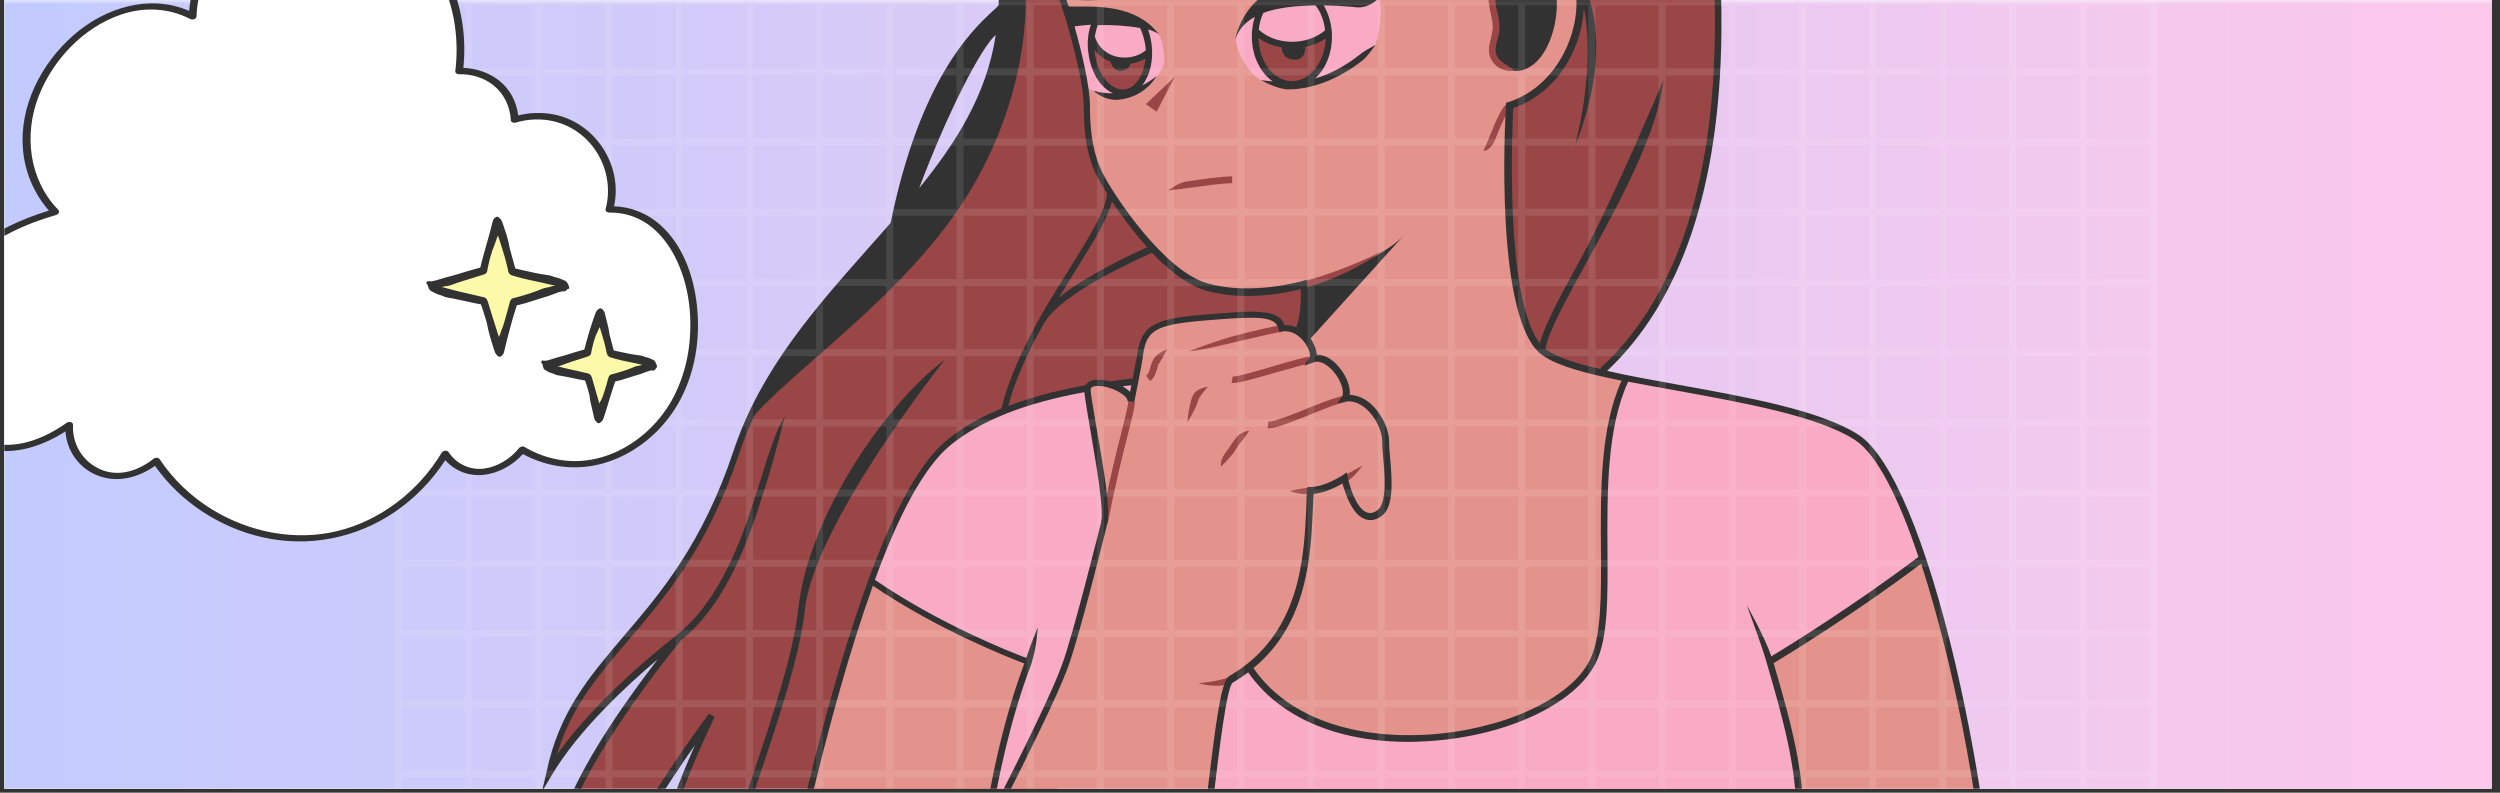 <svg xmlns="http://www.w3.org/2000/svg" xmlns:xlink="http://www.w3.org/1999/xlink" width="410" zoomAndPan="magnify" viewBox="0 0 307.5 97.5" height="130" preserveAspectRatio="xMidYMid meet" version="1.0"><rect x="0" y="0" width="307.5" height="97.5" fill="#333333" stroke="none"/><defs><filter x="0%" y="0%" width="100%" height="100%" id="63b0fee120"><feColorMatrix values="0 0 0 0 1 0 0 0 0 1 0 0 0 0 1 0 0 0 1 0" color-interpolation-filters="sRGB"/></filter><clipPath id="b0ed46fad0"><path d="M 0.535 0 L 306.469 0 L 306.469 97.004 L 0.535 97.004 Z M 0.535 0 " clip-rule="nonzero"/></clipPath><mask id="e938be1ce4"><g filter="url(#63b0fee120)"><rect x="-30.75" width="369" fill="#000000" y="-9.75" height="117" fill-opacity="0.36"/></g></mask><clipPath id="6d94e4760a"><path d="M 0.535 0 L 306.469 0 L 306.469 97.004 L 0.535 97.004 Z M 0.535 0 " clip-rule="nonzero"/></clipPath><linearGradient x1="25.237" gradientTransform="matrix(0.455, 0, 0, 0.44, -10.955, -10.331)" y1="0" x2="697.174" gradientUnits="userSpaceOnUse" y2="0" id="8f5f0b90db"><stop stop-opacity="1" stop-color="rgb(34.131%, 43.765%, 99.21%)" offset="0"/><stop stop-opacity="1" stop-color="rgb(34.373%, 43.752%, 99.127%)" offset="0.004"/><stop stop-opacity="1" stop-color="rgb(34.616%, 43.738%, 99.045%)" offset="0.008"/><stop stop-opacity="1" stop-color="rgb(34.859%, 43.724%, 98.962%)" offset="0.012"/><stop stop-opacity="1" stop-color="rgb(35.101%, 43.71%, 98.88%)" offset="0.016"/><stop stop-opacity="1" stop-color="rgb(35.344%, 43.697%, 98.798%)" offset="0.02"/><stop stop-opacity="1" stop-color="rgb(35.587%, 43.683%, 98.717%)" offset="0.023"/><stop stop-opacity="1" stop-color="rgb(35.829%, 43.669%, 98.634%)" offset="0.027"/><stop stop-opacity="1" stop-color="rgb(36.072%, 43.655%, 98.552%)" offset="0.031"/><stop stop-opacity="1" stop-color="rgb(36.314%, 43.64%, 98.47%)" offset="0.035"/><stop stop-opacity="1" stop-color="rgb(36.557%, 43.626%, 98.387%)" offset="0.039"/><stop stop-opacity="1" stop-color="rgb(36.8%, 43.613%, 98.305%)" offset="0.043"/><stop stop-opacity="1" stop-color="rgb(37.042%, 43.599%, 98.224%)" offset="0.047"/><stop stop-opacity="1" stop-color="rgb(37.285%, 43.585%, 98.141%)" offset="0.051"/><stop stop-opacity="1" stop-color="rgb(37.527%, 43.571%, 98.059%)" offset="0.055"/><stop stop-opacity="1" stop-color="rgb(37.77%, 43.558%, 97.977%)" offset="0.059"/><stop stop-opacity="1" stop-color="rgb(38.013%, 43.544%, 97.894%)" offset="0.062"/><stop stop-opacity="1" stop-color="rgb(38.255%, 43.53%, 97.812%)" offset="0.066"/><stop stop-opacity="1" stop-color="rgb(38.498%, 43.517%, 97.731%)" offset="0.07"/><stop stop-opacity="1" stop-color="rgb(38.741%, 43.503%, 97.649%)" offset="0.074"/><stop stop-opacity="1" stop-color="rgb(38.983%, 43.489%, 97.566%)" offset="0.078"/><stop stop-opacity="1" stop-color="rgb(39.226%, 43.474%, 97.484%)" offset="0.082"/><stop stop-opacity="1" stop-color="rgb(39.468%, 43.46%, 97.401%)" offset="0.086"/><stop stop-opacity="1" stop-color="rgb(39.711%, 43.446%, 97.319%)" offset="0.09"/><stop stop-opacity="1" stop-color="rgb(39.954%, 43.433%, 97.238%)" offset="0.094"/><stop stop-opacity="1" stop-color="rgb(40.195%, 43.419%, 97.156%)" offset="0.098"/><stop stop-opacity="1" stop-color="rgb(40.437%, 43.405%, 97.073%)" offset="0.102"/><stop stop-opacity="1" stop-color="rgb(40.68%, 43.391%, 96.991%)" offset="0.105"/><stop stop-opacity="1" stop-color="rgb(40.923%, 43.378%, 96.909%)" offset="0.109"/><stop stop-opacity="1" stop-color="rgb(41.165%, 43.364%, 96.826%)" offset="0.113"/><stop stop-opacity="1" stop-color="rgb(41.408%, 43.35%, 96.745%)" offset="0.117"/><stop stop-opacity="1" stop-color="rgb(41.65%, 43.336%, 96.663%)" offset="0.121"/><stop stop-opacity="1" stop-color="rgb(41.893%, 43.323%, 96.581%)" offset="0.125"/><stop stop-opacity="1" stop-color="rgb(42.136%, 43.307%, 96.498%)" offset="0.129"/><stop stop-opacity="1" stop-color="rgb(42.378%, 43.294%, 96.416%)" offset="0.133"/><stop stop-opacity="1" stop-color="rgb(42.621%, 43.28%, 96.333%)" offset="0.137"/><stop stop-opacity="1" stop-color="rgb(42.863%, 43.266%, 96.251%)" offset="0.141"/><stop stop-opacity="1" stop-color="rgb(43.106%, 43.253%, 96.169%)" offset="0.145"/><stop stop-opacity="1" stop-color="rgb(43.349%, 43.239%, 96.088%)" offset="0.148"/><stop stop-opacity="1" stop-color="rgb(43.591%, 43.225%, 96.005%)" offset="0.152"/><stop stop-opacity="1" stop-color="rgb(43.834%, 43.211%, 95.923%)" offset="0.156"/><stop stop-opacity="1" stop-color="rgb(44.077%, 43.198%, 95.84%)" offset="0.16"/><stop stop-opacity="1" stop-color="rgb(44.319%, 43.184%, 95.758%)" offset="0.164"/><stop stop-opacity="1" stop-color="rgb(44.562%, 43.169%, 95.676%)" offset="0.168"/><stop stop-opacity="1" stop-color="rgb(44.804%, 43.155%, 95.595%)" offset="0.172"/><stop stop-opacity="1" stop-color="rgb(45.047%, 43.141%, 95.512%)" offset="0.176"/><stop stop-opacity="1" stop-color="rgb(45.29%, 43.127%, 95.43%)" offset="0.18"/><stop stop-opacity="1" stop-color="rgb(45.532%, 43.114%, 95.348%)" offset="0.184"/><stop stop-opacity="1" stop-color="rgb(45.775%, 43.1%, 95.265%)" offset="0.188"/><stop stop-opacity="1" stop-color="rgb(46.017%, 43.086%, 95.183%)" offset="0.191"/><stop stop-opacity="1" stop-color="rgb(46.26%, 43.073%, 95.102%)" offset="0.195"/><stop stop-opacity="1" stop-color="rgb(46.501%, 43.059%, 95.02%)" offset="0.199"/><stop stop-opacity="1" stop-color="rgb(46.744%, 43.045%, 94.937%)" offset="0.203"/><stop stop-opacity="1" stop-color="rgb(46.986%, 43.031%, 94.855%)" offset="0.207"/><stop stop-opacity="1" stop-color="rgb(47.229%, 43.018%, 94.772%)" offset="0.211"/><stop stop-opacity="1" stop-color="rgb(47.472%, 43.002%, 94.69%)" offset="0.215"/><stop stop-opacity="1" stop-color="rgb(47.714%, 42.989%, 94.609%)" offset="0.219"/><stop stop-opacity="1" stop-color="rgb(47.957%, 42.975%, 94.527%)" offset="0.223"/><stop stop-opacity="1" stop-color="rgb(48.199%, 42.961%, 94.444%)" offset="0.227"/><stop stop-opacity="1" stop-color="rgb(48.442%, 42.947%, 94.362%)" offset="0.23"/><stop stop-opacity="1" stop-color="rgb(48.685%, 42.934%, 94.279%)" offset="0.234"/><stop stop-opacity="1" stop-color="rgb(48.927%, 42.92%, 94.197%)" offset="0.238"/><stop stop-opacity="1" stop-color="rgb(49.17%, 42.906%, 94.116%)" offset="0.242"/><stop stop-opacity="1" stop-color="rgb(49.413%, 42.892%, 94.034%)" offset="0.246"/><stop stop-opacity="1" stop-color="rgb(49.655%, 42.879%, 93.951%)" offset="0.25"/><stop stop-opacity="1" stop-color="rgb(49.898%, 42.863%, 93.869%)" offset="0.254"/><stop stop-opacity="1" stop-color="rgb(50.14%, 42.85%, 93.787%)" offset="0.258"/><stop stop-opacity="1" stop-color="rgb(50.383%, 42.836%, 93.704%)" offset="0.262"/><stop stop-opacity="1" stop-color="rgb(50.626%, 42.822%, 93.623%)" offset="0.266"/><stop stop-opacity="1" stop-color="rgb(50.868%, 42.809%, 93.541%)" offset="0.27"/><stop stop-opacity="1" stop-color="rgb(51.111%, 42.795%, 93.459%)" offset="0.273"/><stop stop-opacity="1" stop-color="rgb(51.353%, 42.781%, 93.376%)" offset="0.277"/><stop stop-opacity="1" stop-color="rgb(51.596%, 42.767%, 93.294%)" offset="0.281"/><stop stop-opacity="1" stop-color="rgb(51.839%, 42.754%, 93.211%)" offset="0.285"/><stop stop-opacity="1" stop-color="rgb(52.081%, 42.74%, 93.129%)" offset="0.289"/><stop stop-opacity="1" stop-color="rgb(52.324%, 42.726%, 93.047%)" offset="0.293"/><stop stop-opacity="1" stop-color="rgb(52.567%, 42.712%, 92.966%)" offset="0.297"/><stop stop-opacity="1" stop-color="rgb(52.809%, 42.697%, 92.883%)" offset="0.301"/><stop stop-opacity="1" stop-color="rgb(53.052%, 42.683%, 92.801%)" offset="0.305"/><stop stop-opacity="1" stop-color="rgb(53.293%, 42.67%, 92.719%)" offset="0.309"/><stop stop-opacity="1" stop-color="rgb(53.535%, 42.656%, 92.636%)" offset="0.312"/><stop stop-opacity="1" stop-color="rgb(53.778%, 42.642%, 92.554%)" offset="0.316"/><stop stop-opacity="1" stop-color="rgb(54.021%, 42.628%, 92.473%)" offset="0.32"/><stop stop-opacity="1" stop-color="rgb(54.263%, 42.615%, 92.39%)" offset="0.324"/><stop stop-opacity="1" stop-color="rgb(54.506%, 42.601%, 92.308%)" offset="0.328"/><stop stop-opacity="1" stop-color="rgb(54.749%, 42.587%, 92.226%)" offset="0.332"/><stop stop-opacity="1" stop-color="rgb(54.991%, 42.574%, 92.143%)" offset="0.336"/><stop stop-opacity="1" stop-color="rgb(55.234%, 42.558%, 92.061%)" offset="0.34"/><stop stop-opacity="1" stop-color="rgb(55.476%, 42.545%, 91.98%)" offset="0.344"/><stop stop-opacity="1" stop-color="rgb(55.719%, 42.531%, 91.898%)" offset="0.348"/><stop stop-opacity="1" stop-color="rgb(55.962%, 42.517%, 91.815%)" offset="0.352"/><stop stop-opacity="1" stop-color="rgb(56.204%, 42.503%, 91.733%)" offset="0.355"/><stop stop-opacity="1" stop-color="rgb(56.447%, 42.49%, 91.65%)" offset="0.359"/><stop stop-opacity="1" stop-color="rgb(56.689%, 42.476%, 91.568%)" offset="0.363"/><stop stop-opacity="1" stop-color="rgb(56.932%, 42.462%, 91.487%)" offset="0.367"/><stop stop-opacity="1" stop-color="rgb(57.175%, 42.448%, 91.405%)" offset="0.371"/><stop stop-opacity="1" stop-color="rgb(57.417%, 42.435%, 91.322%)" offset="0.375"/><stop stop-opacity="1" stop-color="rgb(57.66%, 42.421%, 91.24%)" offset="0.379"/><stop stop-opacity="1" stop-color="rgb(57.903%, 42.407%, 91.158%)" offset="0.383"/><stop stop-opacity="1" stop-color="rgb(58.145%, 42.392%, 91.075%)" offset="0.387"/><stop stop-opacity="1" stop-color="rgb(58.388%, 42.378%, 90.994%)" offset="0.391"/><stop stop-opacity="1" stop-color="rgb(58.63%, 42.365%, 90.912%)" offset="0.395"/><stop stop-opacity="1" stop-color="rgb(58.873%, 42.351%, 90.829%)" offset="0.398"/><stop stop-opacity="1" stop-color="rgb(59.116%, 42.337%, 90.747%)" offset="0.402"/><stop stop-opacity="1" stop-color="rgb(59.358%, 42.323%, 90.665%)" offset="0.406"/><stop stop-opacity="1" stop-color="rgb(59.599%, 42.31%, 90.582%)" offset="0.41"/><stop stop-opacity="1" stop-color="rgb(59.842%, 42.296%, 90.501%)" offset="0.414"/><stop stop-opacity="1" stop-color="rgb(60.085%, 42.282%, 90.419%)" offset="0.418"/><stop stop-opacity="1" stop-color="rgb(60.327%, 42.268%, 90.337%)" offset="0.422"/><stop stop-opacity="1" stop-color="rgb(60.57%, 42.253%, 90.254%)" offset="0.426"/><stop stop-opacity="1" stop-color="rgb(60.812%, 42.239%, 90.172%)" offset="0.43"/><stop stop-opacity="1" stop-color="rgb(61.055%, 42.226%, 90.089%)" offset="0.434"/><stop stop-opacity="1" stop-color="rgb(61.298%, 42.212%, 90.007%)" offset="0.438"/><stop stop-opacity="1" stop-color="rgb(61.54%, 42.198%, 89.925%)" offset="0.441"/><stop stop-opacity="1" stop-color="rgb(61.783%, 42.184%, 89.844%)" offset="0.445"/><stop stop-opacity="1" stop-color="rgb(62.025%, 42.171%, 89.761%)" offset="0.449"/><stop stop-opacity="1" stop-color="rgb(62.268%, 42.157%, 89.679%)" offset="0.453"/><stop stop-opacity="1" stop-color="rgb(62.511%, 42.143%, 89.597%)" offset="0.457"/><stop stop-opacity="1" stop-color="rgb(62.753%, 42.13%, 89.514%)" offset="0.461"/><stop stop-opacity="1" stop-color="rgb(62.996%, 42.116%, 89.432%)" offset="0.465"/><stop stop-opacity="1" stop-color="rgb(63.239%, 42.102%, 89.351%)" offset="0.469"/><stop stop-opacity="1" stop-color="rgb(63.481%, 42.087%, 89.268%)" offset="0.473"/><stop stop-opacity="1" stop-color="rgb(63.724%, 42.073%, 89.186%)" offset="0.477"/><stop stop-opacity="1" stop-color="rgb(63.966%, 42.059%, 89.104%)" offset="0.48"/><stop stop-opacity="1" stop-color="rgb(64.209%, 42.046%, 89.021%)" offset="0.484"/><stop stop-opacity="1" stop-color="rgb(64.452%, 42.032%, 88.939%)" offset="0.488"/><stop stop-opacity="1" stop-color="rgb(64.694%, 42.018%, 88.858%)" offset="0.492"/><stop stop-opacity="1" stop-color="rgb(64.937%, 42.004%, 88.776%)" offset="0.496"/><stop stop-opacity="1" stop-color="rgb(65.179%, 41.991%, 88.693%)" offset="0.5"/><stop stop-opacity="1" stop-color="rgb(65.422%, 41.977%, 88.611%)" offset="0.504"/><stop stop-opacity="1" stop-color="rgb(65.665%, 41.963%, 88.528%)" offset="0.508"/><stop stop-opacity="1" stop-color="rgb(65.907%, 41.948%, 88.446%)" offset="0.512"/><stop stop-opacity="1" stop-color="rgb(66.15%, 41.934%, 88.365%)" offset="0.516"/><stop stop-opacity="1" stop-color="rgb(66.391%, 41.92%, 88.283%)" offset="0.52"/><stop stop-opacity="1" stop-color="rgb(66.634%, 41.907%, 88.2%)" offset="0.523"/><stop stop-opacity="1" stop-color="rgb(66.876%, 41.893%, 88.118%)" offset="0.527"/><stop stop-opacity="1" stop-color="rgb(67.119%, 41.879%, 88.036%)" offset="0.531"/><stop stop-opacity="1" stop-color="rgb(67.361%, 41.866%, 87.953%)" offset="0.535"/><stop stop-opacity="1" stop-color="rgb(67.604%, 41.852%, 87.872%)" offset="0.539"/><stop stop-opacity="1" stop-color="rgb(67.847%, 41.838%, 87.79%)" offset="0.543"/><stop stop-opacity="1" stop-color="rgb(68.089%, 41.824%, 87.708%)" offset="0.547"/><stop stop-opacity="1" stop-color="rgb(68.332%, 41.811%, 87.625%)" offset="0.551"/><stop stop-opacity="1" stop-color="rgb(68.575%, 41.797%, 87.543%)" offset="0.555"/><stop stop-opacity="1" stop-color="rgb(68.817%, 41.782%, 87.46%)" offset="0.559"/><stop stop-opacity="1" stop-color="rgb(69.06%, 41.768%, 87.379%)" offset="0.562"/><stop stop-opacity="1" stop-color="rgb(69.302%, 41.754%, 87.297%)" offset="0.566"/><stop stop-opacity="1" stop-color="rgb(69.545%, 41.74%, 87.215%)" offset="0.57"/><stop stop-opacity="1" stop-color="rgb(69.788%, 41.727%, 87.132%)" offset="0.574"/><stop stop-opacity="1" stop-color="rgb(70.03%, 41.713%, 87.05%)" offset="0.578"/><stop stop-opacity="1" stop-color="rgb(70.273%, 41.699%, 86.967%)" offset="0.582"/><stop stop-opacity="1" stop-color="rgb(70.515%, 41.685%, 86.885%)" offset="0.586"/><stop stop-opacity="1" stop-color="rgb(70.758%, 41.672%, 86.803%)" offset="0.59"/><stop stop-opacity="1" stop-color="rgb(71.001%, 41.658%, 86.722%)" offset="0.594"/><stop stop-opacity="1" stop-color="rgb(71.243%, 41.643%, 86.639%)" offset="0.598"/><stop stop-opacity="1" stop-color="rgb(71.486%, 41.629%, 86.557%)" offset="0.602"/><stop stop-opacity="1" stop-color="rgb(71.729%, 41.615%, 86.475%)" offset="0.605"/><stop stop-opacity="1" stop-color="rgb(71.971%, 41.602%, 86.392%)" offset="0.609"/><stop stop-opacity="1" stop-color="rgb(72.214%, 41.588%, 86.31%)" offset="0.613"/><stop stop-opacity="1" stop-color="rgb(72.456%, 41.574%, 86.229%)" offset="0.617"/><stop stop-opacity="1" stop-color="rgb(72.697%, 41.56%, 86.147%)" offset="0.621"/><stop stop-opacity="1" stop-color="rgb(72.94%, 41.547%, 86.064%)" offset="0.625"/><stop stop-opacity="1" stop-color="rgb(73.183%, 41.533%, 85.982%)" offset="0.629"/><stop stop-opacity="1" stop-color="rgb(73.425%, 41.519%, 85.899%)" offset="0.633"/><stop stop-opacity="1" stop-color="rgb(73.668%, 41.505%, 85.817%)" offset="0.637"/><stop stop-opacity="1" stop-color="rgb(73.911%, 41.492%, 85.736%)" offset="0.641"/><stop stop-opacity="1" stop-color="rgb(74.153%, 41.476%, 85.654%)" offset="0.645"/><stop stop-opacity="1" stop-color="rgb(74.396%, 41.463%, 85.571%)" offset="0.648"/><stop stop-opacity="1" stop-color="rgb(74.638%, 41.449%, 85.489%)" offset="0.652"/><stop stop-opacity="1" stop-color="rgb(74.881%, 41.435%, 85.406%)" offset="0.656"/><stop stop-opacity="1" stop-color="rgb(75.124%, 41.422%, 85.324%)" offset="0.66"/><stop stop-opacity="1" stop-color="rgb(75.366%, 41.408%, 85.243%)" offset="0.664"/><stop stop-opacity="1" stop-color="rgb(75.609%, 41.394%, 85.161%)" offset="0.668"/><stop stop-opacity="1" stop-color="rgb(75.851%, 41.38%, 85.078%)" offset="0.672"/><stop stop-opacity="1" stop-color="rgb(76.094%, 41.367%, 84.996%)" offset="0.676"/><stop stop-opacity="1" stop-color="rgb(76.337%, 41.353%, 84.914%)" offset="0.68"/><stop stop-opacity="1" stop-color="rgb(76.579%, 41.339%, 84.831%)" offset="0.684"/><stop stop-opacity="1" stop-color="rgb(76.822%, 41.325%, 84.75%)" offset="0.688"/><stop stop-opacity="1" stop-color="rgb(77.065%, 41.31%, 84.668%)" offset="0.691"/><stop stop-opacity="1" stop-color="rgb(77.307%, 41.296%, 84.586%)" offset="0.695"/><stop stop-opacity="1" stop-color="rgb(77.55%, 41.283%, 84.503%)" offset="0.699"/><stop stop-opacity="1" stop-color="rgb(77.792%, 41.269%, 84.421%)" offset="0.703"/><stop stop-opacity="1" stop-color="rgb(78.035%, 41.255%, 84.338%)" offset="0.707"/><stop stop-opacity="1" stop-color="rgb(78.278%, 41.241%, 84.256%)" offset="0.711"/><stop stop-opacity="1" stop-color="rgb(78.52%, 41.228%, 84.174%)" offset="0.715"/><stop stop-opacity="1" stop-color="rgb(78.763%, 41.214%, 84.093%)" offset="0.719"/><stop stop-opacity="1" stop-color="rgb(79.005%, 41.2%, 84.01%)" offset="0.723"/><stop stop-opacity="1" stop-color="rgb(79.248%, 41.187%, 83.928%)" offset="0.727"/><stop stop-opacity="1" stop-color="rgb(79.489%, 41.171%, 83.846%)" offset="0.73"/><stop stop-opacity="1" stop-color="rgb(79.732%, 41.158%, 83.763%)" offset="0.734"/><stop stop-opacity="1" stop-color="rgb(79.974%, 41.144%, 83.681%)" offset="0.738"/><stop stop-opacity="1" stop-color="rgb(80.217%, 41.13%, 83.6%)" offset="0.742"/><stop stop-opacity="1" stop-color="rgb(80.46%, 41.116%, 83.517%)" offset="0.746"/><stop stop-opacity="1" stop-color="rgb(80.702%, 41.103%, 83.435%)" offset="0.75"/><stop stop-opacity="1" stop-color="rgb(80.945%, 41.089%, 83.353%)" offset="0.754"/><stop stop-opacity="1" stop-color="rgb(81.187%, 41.075%, 83.27%)" offset="0.758"/><stop stop-opacity="1" stop-color="rgb(81.43%, 41.061%, 83.188%)" offset="0.762"/><stop stop-opacity="1" stop-color="rgb(81.673%, 41.048%, 83.107%)" offset="0.766"/><stop stop-opacity="1" stop-color="rgb(81.915%, 41.034%, 83.025%)" offset="0.77"/><stop stop-opacity="1" stop-color="rgb(82.158%, 41.02%, 82.942%)" offset="0.773"/><stop stop-opacity="1" stop-color="rgb(82.401%, 41.005%, 82.86%)" offset="0.777"/><stop stop-opacity="1" stop-color="rgb(82.643%, 40.991%, 82.777%)" offset="0.781"/><stop stop-opacity="1" stop-color="rgb(82.886%, 40.977%, 82.695%)" offset="0.785"/><stop stop-opacity="1" stop-color="rgb(83.128%, 40.964%, 82.614%)" offset="0.789"/><stop stop-opacity="1" stop-color="rgb(83.371%, 40.95%, 82.532%)" offset="0.793"/><stop stop-opacity="1" stop-color="rgb(83.614%, 40.936%, 82.449%)" offset="0.797"/><stop stop-opacity="1" stop-color="rgb(83.856%, 40.923%, 82.367%)" offset="0.801"/><stop stop-opacity="1" stop-color="rgb(84.099%, 40.909%, 82.285%)" offset="0.805"/><stop stop-opacity="1" stop-color="rgb(84.341%, 40.895%, 82.202%)" offset="0.809"/><stop stop-opacity="1" stop-color="rgb(84.584%, 40.881%, 82.121%)" offset="0.812"/><stop stop-opacity="1" stop-color="rgb(84.827%, 40.866%, 82.039%)" offset="0.816"/><stop stop-opacity="1" stop-color="rgb(85.069%, 40.852%, 81.956%)" offset="0.82"/><stop stop-opacity="1" stop-color="rgb(85.312%, 40.839%, 81.874%)" offset="0.824"/><stop stop-opacity="1" stop-color="rgb(85.555%, 40.825%, 81.792%)" offset="0.828"/><stop stop-opacity="1" stop-color="rgb(85.797%, 40.811%, 81.709%)" offset="0.832"/><stop stop-opacity="1" stop-color="rgb(86.04%, 40.797%, 81.628%)" offset="0.836"/><stop stop-opacity="1" stop-color="rgb(86.281%, 40.784%, 81.546%)" offset="0.84"/><stop stop-opacity="1" stop-color="rgb(86.523%, 40.77%, 81.464%)" offset="0.844"/><stop stop-opacity="1" stop-color="rgb(86.766%, 40.756%, 81.381%)" offset="0.848"/><stop stop-opacity="1" stop-color="rgb(87.009%, 40.742%, 81.299%)" offset="0.852"/><stop stop-opacity="1" stop-color="rgb(87.251%, 40.729%, 81.216%)" offset="0.855"/><stop stop-opacity="1" stop-color="rgb(87.494%, 40.715%, 81.134%)" offset="0.859"/><stop stop-opacity="1" stop-color="rgb(87.737%, 40.7%, 81.052%)" offset="0.863"/><stop stop-opacity="1" stop-color="rgb(87.979%, 40.686%, 80.971%)" offset="0.867"/><stop stop-opacity="1" stop-color="rgb(88.222%, 40.672%, 80.888%)" offset="0.871"/><stop stop-opacity="1" stop-color="rgb(88.464%, 40.659%, 80.806%)" offset="0.875"/><stop stop-opacity="1" stop-color="rgb(88.707%, 40.645%, 80.724%)" offset="0.879"/><stop stop-opacity="1" stop-color="rgb(88.95%, 40.631%, 80.641%)" offset="0.883"/><stop stop-opacity="1" stop-color="rgb(89.192%, 40.617%, 80.559%)" offset="0.887"/><stop stop-opacity="1" stop-color="rgb(89.435%, 40.604%, 80.478%)" offset="0.891"/><stop stop-opacity="1" stop-color="rgb(89.677%, 40.59%, 80.396%)" offset="0.895"/><stop stop-opacity="1" stop-color="rgb(89.92%, 40.576%, 80.313%)" offset="0.898"/><stop stop-opacity="1" stop-color="rgb(90.163%, 40.561%, 80.231%)" offset="0.902"/><stop stop-opacity="1" stop-color="rgb(90.405%, 40.547%, 80.148%)" offset="0.906"/><stop stop-opacity="1" stop-color="rgb(90.648%, 40.533%, 80.066%)" offset="0.91"/><stop stop-opacity="1" stop-color="rgb(90.891%, 40.52%, 79.985%)" offset="0.914"/><stop stop-opacity="1" stop-color="rgb(91.133%, 40.506%, 79.903%)" offset="0.918"/><stop stop-opacity="1" stop-color="rgb(91.376%, 40.492%, 79.82%)" offset="0.922"/><stop stop-opacity="1" stop-color="rgb(91.618%, 40.479%, 79.738%)" offset="0.926"/><stop stop-opacity="1" stop-color="rgb(91.861%, 40.465%, 79.655%)" offset="0.93"/><stop stop-opacity="1" stop-color="rgb(92.104%, 40.451%, 79.573%)" offset="0.934"/><stop stop-opacity="1" stop-color="rgb(92.346%, 40.437%, 79.492%)" offset="0.938"/><stop stop-opacity="1" stop-color="rgb(92.587%, 40.424%, 79.41%)" offset="0.941"/><stop stop-opacity="1" stop-color="rgb(92.83%, 40.41%, 79.327%)" offset="0.945"/><stop stop-opacity="1" stop-color="rgb(93.073%, 40.395%, 79.245%)" offset="0.949"/><stop stop-opacity="1" stop-color="rgb(93.315%, 40.381%, 79.163%)" offset="0.953"/><stop stop-opacity="1" stop-color="rgb(93.558%, 40.367%, 79.08%)" offset="0.957"/><stop stop-opacity="1" stop-color="rgb(93.8%, 40.353%, 78.999%)" offset="0.961"/><stop stop-opacity="1" stop-color="rgb(94.043%, 40.34%, 78.917%)" offset="0.965"/><stop stop-opacity="1" stop-color="rgb(94.286%, 40.326%, 78.835%)" offset="0.969"/><stop stop-opacity="1" stop-color="rgb(94.528%, 40.312%, 78.752%)" offset="0.973"/><stop stop-opacity="1" stop-color="rgb(94.771%, 40.298%, 78.67%)" offset="0.977"/><stop stop-opacity="1" stop-color="rgb(95.013%, 40.285%, 78.587%)" offset="0.98"/><stop stop-opacity="1" stop-color="rgb(95.256%, 40.271%, 78.506%)" offset="0.984"/><stop stop-opacity="1" stop-color="rgb(95.499%, 40.256%, 78.424%)" offset="0.988"/><stop stop-opacity="1" stop-color="rgb(95.741%, 40.242%, 78.342%)" offset="0.992"/><stop stop-opacity="1" stop-color="rgb(95.984%, 40.228%, 78.259%)" offset="0.996"/><stop stop-opacity="1" stop-color="rgb(96.227%, 40.215%, 78.177%)" offset="1"/></linearGradient><clipPath id="407e773de6"><rect x="0" width="307" y="0" height="98"/></clipPath><clipPath id="b5e4d31e4e"><path d="M 67 0 L 212 0 L 212 97.004 L 67 97.004 Z M 67 0 " clip-rule="nonzero"/></clipPath><clipPath id="92e824d86e"><path d="M 93 0 L 245.965 0 L 245.965 97.004 L 93 97.004 Z M 93 0 " clip-rule="nonzero"/></clipPath><clipPath id="43a4e5ae20"><path d="M 91 0 L 225 0 L 225 97.004 L 91 97.004 Z M 91 0 " clip-rule="nonzero"/></clipPath><clipPath id="f5163f421c"><path d="M 107 0 L 237 0 L 237 97.004 L 107 97.004 Z M 107 0 " clip-rule="nonzero"/></clipPath><clipPath id="75f09afb63"><path d="M 107 0 L 187 0 L 187 97.004 L 107 97.004 Z M 107 0 " clip-rule="nonzero"/></clipPath><clipPath id="9a74bbdf2a"><path d="M 66.594 0 L 245.965 0 L 245.965 97.004 L 66.594 97.004 Z M 66.594 0 " clip-rule="nonzero"/></clipPath><clipPath id="92b97159f3"><path d="M 48 0 L 266 0 L 266 97.004 L 48 97.004 Z M 48 0 " clip-rule="nonzero"/></clipPath><mask id="6a5b1d2fb5"><g filter="url(#63b0fee120)"><rect x="-30.75" width="369" fill="#000000" y="-9.75" height="117" fill-opacity="0.1"/></g></mask><clipPath id="0af5e73ed5"><path d="M 1 0 L 217 0 L 217 1 L 1 1 Z M 1 0 " clip-rule="nonzero"/></clipPath><clipPath id="6595c44e77"><path d="M 207 0 L 209 0 L 209 97.004 L 207 97.004 Z M 207 0 " clip-rule="nonzero"/></clipPath><clipPath id="5b7d04956b"><path d="M 173 0 L 175 0 L 175 97.004 L 173 97.004 Z M 173 0 " clip-rule="nonzero"/></clipPath><clipPath id="711a3f043e"><path d="M 138 0 L 140 0 L 140 97.004 L 138 97.004 Z M 138 0 " clip-rule="nonzero"/></clipPath><clipPath id="097a5b8a1e"><path d="M 121 0 L 123 0 L 123 97.004 L 121 97.004 Z M 121 0 " clip-rule="nonzero"/></clipPath><clipPath id="9e1652d6c2"><path d="M 190 0 L 192 0 L 192 97.004 L 190 97.004 Z M 190 0 " clip-rule="nonzero"/></clipPath><clipPath id="ea6de6b35f"><path d="M 181 0 L 183 0 L 183 97.004 L 181 97.004 Z M 181 0 " clip-rule="nonzero"/></clipPath><clipPath id="a0e361815d"><path d="M 147 0 L 149 0 L 149 97.004 L 147 97.004 Z M 147 0 " clip-rule="nonzero"/></clipPath><clipPath id="958d14d639"><path d="M 199 0 L 201 0 L 201 97.004 L 199 97.004 Z M 199 0 " clip-rule="nonzero"/></clipPath><clipPath id="08a01a0274"><path d="M 164 0 L 166 0 L 166 97.004 L 164 97.004 Z M 164 0 " clip-rule="nonzero"/></clipPath><clipPath id="37deb6e0e9"><path d="M 156 0 L 157 0 L 157 97.004 L 156 97.004 Z M 156 0 " clip-rule="nonzero"/></clipPath><clipPath id="074f188c25"><path d="M 130 0 L 131 0 L 131 97.004 L 130 97.004 Z M 130 0 " clip-rule="nonzero"/></clipPath><clipPath id="d5636d9ebb"><path d="M 112 0 L 114 0 L 114 97.004 L 112 97.004 Z M 112 0 " clip-rule="nonzero"/></clipPath><clipPath id="7ed16ca0bf"><path d="M 104 0 L 106 0 L 106 97.004 L 104 97.004 Z M 104 0 " clip-rule="nonzero"/></clipPath><clipPath id="c591b5c320"><path d="M 95 0 L 97 0 L 97 97.004 L 95 97.004 Z M 95 0 " clip-rule="nonzero"/></clipPath><clipPath id="3f351ea561"><path d="M 86 0 L 88 0 L 88 97.004 L 86 97.004 Z M 86 0 " clip-rule="nonzero"/></clipPath><clipPath id="bb764202ad"><path d="M 78 0 L 80 0 L 80 97.004 L 78 97.004 Z M 78 0 " clip-rule="nonzero"/></clipPath><clipPath id="4e22e55548"><path d="M 69 0 L 71 0 L 71 97.004 L 69 97.004 Z M 69 0 " clip-rule="nonzero"/></clipPath><clipPath id="8b955fbb77"><path d="M 61 0 L 62 0 L 62 97.004 L 61 97.004 Z M 61 0 " clip-rule="nonzero"/></clipPath><clipPath id="b3ee4289c8"><path d="M 52 0 L 54 0 L 54 97.004 L 52 97.004 Z M 52 0 " clip-rule="nonzero"/></clipPath><clipPath id="9a697a900b"><path d="M 43 0 L 45 0 L 45 97.004 L 43 97.004 Z M 43 0 " clip-rule="nonzero"/></clipPath><clipPath id="2a701c865c"><path d="M 35 0 L 36 0 L 36 97.004 L 35 97.004 Z M 35 0 " clip-rule="nonzero"/></clipPath><clipPath id="c3a30fb615"><path d="M 26 0 L 28 0 L 28 97.004 L 26 97.004 Z M 26 0 " clip-rule="nonzero"/></clipPath><clipPath id="6b9a427fba"><path d="M 17 0 L 19 0 L 19 97.004 L 17 97.004 Z M 17 0 " clip-rule="nonzero"/></clipPath><clipPath id="36ff9f520a"><path d="M 9 0 L 11 0 L 11 97.004 L 9 97.004 Z M 9 0 " clip-rule="nonzero"/></clipPath><clipPath id="8198cf4041"><path d="M 0.57 0 L 217.312 0 L 217.312 97.004 L 0.57 97.004 Z M 0.57 0 " clip-rule="nonzero"/></clipPath><clipPath id="8394e61bb3"><rect x="0" width="218" y="0" height="98"/></clipPath><clipPath id="88d61a0f6c"><path d="M 0.535 0 L 86 0 L 86 67 L 0.535 67 Z M 0.535 0 " clip-rule="nonzero"/></clipPath><clipPath id="c7c942007a"><path d="M 52.418 27 L 80.816 27 L 80.816 52 L 52.418 52 Z M 52.418 27 " clip-rule="nonzero"/></clipPath><clipPath id="24c31eb1c8"><path d="M 52.418 26.648 L 80.816 26.648 L 80.816 52.059 L 52.418 52.059 Z M 52.418 26.648 " clip-rule="nonzero"/></clipPath></defs><g clip-path="url(#b0ed46fad0)"><path fill="#ffffff" d="M 0.535 0 L 306.965 0 L 306.965 97.16 L 0.535 97.16 Z M 0.535 0 " fill-opacity="1" fill-rule="nonzero"/><path fill="#ffffff" d="M 0.535 0 L 306.965 0 L 306.965 97.16 L 0.535 97.16 Z M 0.535 0 " fill-opacity="1" fill-rule="nonzero"/><g mask="url(#e938be1ce4)"><g transform="matrix(1, 0, 0, 1, 0, 0)"><g clip-path="url(#407e773de6)"><g clip-path="url(#6d94e4760a)"><path fill="url(#8f5f0b90db)" d="M 0.535 0 L 0.535 97.004 L 306.469 97.004 L 306.469 0 Z M 0.535 0 " fill-rule="nonzero"/></g></g></g></g></g><g clip-path="url(#b5e4d31e4e)"><path fill="#9b4646" d="M 206.402 -33.434 C 202.324 -47.68 182.977 -60.309 170.98 -54.781 C 157.531 -58.656 140.242 -48.891 132.934 -40.375 C 125.055 -30.125 119.645 -21.047 116.211 -19.836 L 119.441 -19.027 C 119.441 -19.027 116.816 -10.152 121.262 -5.148 C 120.613 -7.691 121.625 -9.465 121.625 -9.465 C 121.625 -9.465 121.664 -7.367 122.715 -5.27 C 123.078 -3.211 123.238 -1.234 123.199 0.664 C 122.754 1.875 114.312 5.988 109.871 27.578 C 102.598 35.93 94.32 44.242 90.562 55.5 C 83.172 77.734 70.691 79.836 67.539 95.047 C 72.426 86.773 83.453 78.461 83.453 78.461 C 83.453 78.461 67.539 97.75 69.277 104.652 C 69.277 104.652 70.125 106.305 74.367 110.219 C 76.828 102.43 87.574 88.027 87.574 88.027 C 87.574 88.027 75.941 112.074 81.07 115.828 C 84.586 118.695 87.129 120.508 93.551 124.906 L 197.113 45.617 C 218.441 26.004 210.484 -19.191 206.402 -33.434 Z M 111.93 25.199 C 115.324 15.555 120.938 3.691 122.996 3.609 C 121.988 11.961 117.422 18.66 111.93 25.199 Z M 111.93 25.199 " fill-opacity="1" fill-rule="nonzero"/></g><g clip-path="url(#92e824d86e)"><path fill="#e4938c" d="M 140.121 142.098 C 111.77 136.648 93.469 124.906 93.469 124.906 C 98.52 100.938 106.68 62.402 116.734 54.332 C 121.301 50.66 127.602 48.805 133.781 47.715 C 133.941 46.945 135.234 46.945 136.488 47.27 C 137.539 47.109 138.586 46.988 139.637 46.867 C 139.879 45.656 140.121 44.406 140.164 44.082 C 140.605 40.449 141.535 39.562 147.957 38.996 C 154.379 38.473 157.25 38.23 157.691 40.328 C 158.418 40.207 159.066 40.41 159.633 40.734 C 160.438 38.836 160.48 36.699 160.359 34.961 C 160.359 34.961 154.016 36.898 148.363 35.246 C 142.707 33.633 136.406 23.824 135.195 21.445 C 134.023 19.062 133.621 16.238 133.621 12.969 C 133.621 9.703 131.238 1.188 130.348 -0.75 C 132.648 -0.145 135.961 -0.508 135.961 -0.508 C 133.621 -4.18 134.832 -10.312 135.961 -12.531 C 137.176 -5.188 136.203 -2.969 138.949 -1.273 C 141.941 -0.387 148.078 -1.84 148.078 -1.84 C 146.301 -4.059 146.949 -13.863 146.949 -13.863 C 147.957 -6.641 148.848 -3.492 151.191 -2.605 C 153.531 -1.719 161.773 -4.059 161.773 -4.059 C 161.086 -4.742 159.43 -12.734 159.43 -12.734 C 159.43 -12.734 162.418 -5.148 165.328 -4.18 C 164.316 -6.844 163.871 -11.645 163.871 -11.645 C 165.973 -5.953 171.023 -4.422 174.695 -4.422 C 177.363 -1.879 182.289 -1.516 185.844 -2.848 C 184.391 -4.18 184.715 -6.52 184.715 -6.52 C 186.938 -7.086 192.633 -6.762 193.965 -2.082 C 195.297 2.602 192.508 10.711 185.602 12.93 C 185.602 12.93 183.988 39.602 190.047 43.438 C 196.105 47.27 219.934 48.238 228.336 53.766 C 236.738 59.254 245.383 99.363 245.383 122.809 C 205.758 146.777 168.074 147.465 140.121 142.098 Z M 140.121 142.098 " fill-opacity="1" fill-rule="nonzero"/></g><g clip-path="url(#43a4e5ae20)"><path fill="#323232" d="M 161.57 -19.875 C 161.852 -21.328 162.176 -22.781 162.5 -24.195 C 162.539 -24.395 162.621 -24.637 162.82 -24.68 C 163.387 -23.062 163.793 -21.41 164.074 -19.715 C 164.113 -19.555 164.113 -19.391 164.156 -19.23 C 164.801 -19.23 165.449 -19.312 166.094 -19.512 C 167.59 -19.996 168.883 -21.047 170.375 -21.367 C 170.699 -21.449 171.023 -21.488 171.387 -21.488 C 171.387 -21.652 171.426 -21.812 171.387 -21.973 C 171.305 -24.195 170.699 -26.332 170.336 -28.512 C 170.293 -28.836 170.215 -29.156 170.172 -29.52 C 170.094 -29.441 169.973 -29.398 169.852 -29.32 C 169.082 -28.914 168.152 -28.836 167.305 -28.836 C 164.762 -28.836 162.215 -29.52 159.711 -29.883 C 157.168 -30.285 154.461 -30.367 152.16 -29.277 C 150.988 -28.715 149.898 -27.867 148.645 -27.582 C 145.777 -26.938 143.191 -29.398 140.324 -29.922 C 138.465 -30.285 136.566 -29.801 134.711 -29.723 C 134.305 -29.723 133.902 -29.723 133.5 -29.844 C 132.609 -30.207 132.207 -31.336 132.367 -32.266 C 132.488 -32.91 132.648 -33.637 132.934 -34.242 C 141.172 -44.895 159.469 -55.145 166.82 -53.449 C 166.82 -53.449 161.652 -50.664 160.48 -47.316 C 160.48 -47.316 174.012 -57.566 187.703 -53.652 C 181.926 -56.273 175.828 -57.039 170.941 -54.82 C 157.531 -58.656 140.242 -48.891 132.934 -40.375 C 125.055 -30.125 119.645 -21.047 116.211 -19.836 L 119.441 -19.027 C 119.441 -19.027 116.816 -10.152 121.262 -5.148 C 120.613 -7.691 121.625 -9.465 121.625 -9.465 C 121.625 -9.465 121.664 -7.367 122.715 -5.27 C 123.078 -3.211 123.238 -1.234 123.199 0.664 C 122.754 1.875 114.312 5.988 109.871 27.578 C 103.285 35.125 95.895 42.629 91.773 52.312 C 96.539 45.98 111.77 36.336 119.523 23.141 C 127.32 9.945 126.105 -1.797 126.105 -1.797 L 124.934 -2.523 C 124.934 -2.523 121.945 -8.418 125.34 -19.27 C 125.824 -20.562 127.441 -21.008 128.773 -20.805 C 128.852 -20.805 128.934 -20.766 129.055 -20.766 C 129.418 -21.289 129.781 -21.73 129.984 -21.973 C 130.629 -22.902 131.359 -23.832 132.285 -24.559 C 133.215 -25.242 134.305 -25.727 135.477 -25.727 C 134.668 -23.668 133.902 -21.652 133.258 -19.555 C 135.316 -19.312 137.457 -20.078 139.559 -19.918 C 141.699 -19.754 143.758 -18.625 145.859 -18.465 C 146.02 -20.402 146.625 -22.297 147.352 -24.074 C 147.797 -25.082 148.402 -26.211 149.492 -26.453 C 149.453 -24.031 149.414 -21.609 149.371 -19.191 C 150.504 -19.754 151.633 -20.441 152.844 -20.766 C 155.715 -21.531 158.703 -20.199 161.609 -19.555 C 161.531 -19.676 161.57 -19.754 161.57 -19.875 Z M 111.93 25.199 C 115.324 15.555 120.938 3.691 122.996 3.609 C 121.988 11.961 117.422 18.66 111.93 25.199 Z M 178.172 -37.066 C 178.172 -37.066 181.32 -26.492 181.766 -19.191 C 181.605 -19.754 180.918 -20.238 180.391 -20.402 C 179.707 -20.602 179.02 -20.48 178.293 -20.48 C 177.363 -20.48 176.395 -20.684 175.465 -20.887 C 175.383 -21.168 175.305 -21.449 175.223 -21.73 C 174.82 -22.984 174.375 -24.234 173.969 -25.484 C 173.406 -27.422 173.043 -29.48 172.312 -31.375 C 172.477 -31.496 172.676 -31.578 172.879 -31.66 C 175.141 -32.344 177.445 -32.102 178.172 -37.066 Z M 196.871 -44.371 C 196.871 -44.371 204.789 -36.543 206.402 -21.129 C 206 -22.137 204.707 -22.418 203.656 -22.379 C 202.609 -22.336 201.477 -22.137 200.465 -22.5 C 200.145 -22.621 199.82 -22.82 199.457 -22.902 C 198.445 -23.227 197.277 -22.66 196.629 -21.812 C 196.426 -21.531 196.227 -21.25 195.941 -21.086 C 195.699 -20.965 195.418 -20.965 195.137 -20.965 C 194.086 -20.965 192.832 -22.215 191.781 -22.215 C 190.41 -22.215 188.957 -20.887 187.945 -19.957 C 187.863 -25.605 185.602 -34.805 185.602 -34.805 C 187.219 -34.605 188.914 -35.289 189.926 -36.543 C 190.488 -37.227 190.895 -38.074 191.66 -38.52 C 192.508 -39.004 193.602 -38.883 194.57 -39.164 C 195.539 -39.488 196.266 -40.293 196.672 -41.223 C 197.035 -42.273 196.992 -43.359 196.871 -44.371 Z M 172.961 28.586 C 172.84 28.75 172.719 28.871 172.555 29.031 Z M 172.598 29.031 L 160.883 41.984 L 159.551 40.613 C 159.551 40.613 160.68 37.707 160.359 35.043 C 160.359 35.004 169.082 32.621 172.598 29.031 Z M 190.57 -2.848 C 192.711 -0.547 191.055 8.895 186.25 8.734 C 186.25 8.734 183.703 8.773 183.543 6.758 C 183.383 4.738 184.27 3.934 183.906 2.359 C 183.543 0.785 183.461 -0.75 183.824 -2.082 C 183.906 -2.082 185.887 -2.727 185.887 -2.727 L 185.523 -3.453 C 185.562 -3.492 188.469 -5.148 190.57 -2.848 Z M 218.523 127.086 C 219.449 129.75 219.895 132.938 220.137 135.156 L 213.148 137.781 C 213.148 137.781 214.523 135.035 213.434 128.336 C 213.434 128.336 214.359 125.23 215.855 121.52 C 218.441 115.141 222.117 105.578 221.227 97.105 C 222.441 108.93 222.074 114.82 218.523 127.086 Z M 224.945 133.34 L 224.34 133.582 L 224.902 132.977 Z M 224.945 133.34 " fill-opacity="1" fill-rule="nonzero"/></g><g clip-path="url(#f5163f421c)"><path fill="#f9aac5" d="M 131.68 2.883 C 131.559 2.801 132.207 1.793 136.367 1.953 C 140.484 2.117 142.504 4.254 142.504 4.254 C 143.152 5.02 143.234 7.766 143.234 7.766 C 143.234 7.766 142.102 10.914 138.75 11.68 C 135.398 12.445 133.418 10.508 133.418 10.508 C 132.852 8.008 131.762 2.965 131.68 2.883 Z M 157.047 10.469 C 160.559 10.711 165.367 9.582 169.164 5.547 C 169.164 5.547 170.215 2.48 169.648 -0.305 C 169.648 -0.305 161.047 -1.477 156.562 0.18 C 152.078 1.832 151.957 4.898 151.957 4.898 C 152.238 6.23 153.531 10.227 157.047 10.469 Z M 139.152 49.367 C 139.152 49.367 139.395 48.156 139.637 46.906 C 138.586 47.027 137.578 47.148 136.488 47.309 C 137.859 47.715 139.152 48.52 139.152 49.367 Z M 133.82 47.754 C 127.641 48.844 121.34 50.742 116.777 54.371 C 113.746 56.914 110.395 62.32 107.203 71.48 C 107.203 71.48 118.996 78.824 126.551 81.449 C 126.551 81.449 122.793 92.062 121.422 102.066 C 125.785 93.473 129.781 85.441 131.113 81.77 C 132.488 77.938 135.883 64.34 135.883 64.34 C 136.488 61.957 133.82 49.531 133.82 47.957 C 133.781 47.875 133.781 47.793 133.82 47.754 Z M 236.457 68.695 C 233.949 61.23 231.164 55.664 228.418 53.848 C 222.641 50.055 209.594 48.441 200.023 46.504 C 194.934 56.996 199.215 74.75 195.902 81.367 C 190.977 91.293 162.742 96.137 153.652 82.094 C 152.969 82.617 152.199 83.145 151.391 83.629 C 149.09 85.562 147.637 126.199 140.164 142.059 C 151.512 144.234 164.477 145.406 178.535 144.438 C 197.234 142.742 213.191 137.699 213.191 137.699 C 214.484 133.582 213.512 131.324 213.473 128.258 C 216.422 119.379 220.703 110.02 221.348 102.309 C 221.914 95.734 219.773 88.309 217.715 81.367 C 217.672 81.406 232.66 72.328 236.457 68.695 Z M 236.457 68.695 " fill-opacity="1" fill-rule="nonzero"/></g><g clip-path="url(#75f09afb63)"><path fill="#9b4646" d="M 154.379 4.496 C 154.379 4.254 154.379 4.055 154.422 3.812 C 155.512 4.859 157.168 5.547 158.984 5.547 C 160.762 5.547 162.336 4.898 163.43 3.891 C 163.43 4.094 163.469 4.293 163.469 4.496 C 163.469 7.766 161.449 10.387 158.945 10.387 C 156.441 10.387 154.379 7.766 154.379 4.496 Z M 138.344 7.523 C 136.367 7.523 134.668 6.273 134.227 4.535 C 134.145 5.141 134.145 5.789 134.184 6.473 C 134.508 9.418 136.367 11.641 138.305 11.438 C 140.082 11.234 141.336 9.055 141.293 6.434 C 140.566 7.078 139.516 7.523 138.344 7.523 Z M 165.449 49.488 L 165.328 48.684 C 164.277 48.844 162.379 49.609 160.559 50.336 C 158.703 51.102 156.602 51.91 155.996 51.871 L 155.914 52.676 C 155.957 52.676 155.996 52.676 156.078 52.676 C 156.883 52.676 158.461 52.07 160.883 51.102 C 162.66 50.379 164.52 49.609 165.449 49.488 Z M 151.633 46.301 L 151.473 47.109 C 151.512 47.109 151.594 47.109 151.676 47.109 C 152.441 47.109 154.301 46.586 157.086 45.777 C 158.945 45.254 160.883 44.688 161.531 44.605 L 161.449 43.801 C 160.723 43.84 158.824 44.406 156.844 44.969 C 154.824 45.574 152.078 46.383 151.633 46.301 Z M 146.262 43.195 C 147.273 43.195 150.098 42.508 152.844 41.863 C 154.945 41.379 156.883 40.895 157.691 40.812 L 157.613 40.008 C 156.762 40.086 154.742 40.57 152.645 41.098 C 149.977 41.742 146.141 43.234 146.141 43.234 C 146.223 43.195 146.262 43.195 146.262 43.195 Z M 165.609 59.254 C 166.539 58.77 167.547 57.316 167.59 57.277 C 167.59 57.277 165.852 58.207 165.246 58.527 Z M 148.562 47.551 C 147.879 47.715 147.191 47.914 146.828 48.48 C 146.664 48.723 146.586 48.965 146.504 49.246 C 146.262 50.137 146.102 51.023 146.059 51.949 C 146.059 51.949 147.07 50.297 147.312 49.449 C 147.352 49.246 147.434 49.086 147.516 48.926 C 147.715 48.602 148.562 47.551 148.562 47.551 Z M 152.039 53.848 C 151.797 54.129 151.633 54.414 151.434 54.695 C 151.352 54.855 151.23 54.977 151.148 55.141 C 151.109 55.219 151.027 55.301 150.945 55.379 C 150.543 55.945 150.059 56.59 150.18 57.398 C 150.18 57.398 151.23 56.348 151.594 55.863 C 151.676 55.785 151.715 55.703 151.797 55.582 C 151.918 55.422 151.996 55.258 152.117 55.098 C 152.281 54.816 152.441 54.574 152.645 54.371 C 152.969 54.008 153.652 53 153.652 53 C 153.09 53.039 152.48 53.281 152.039 53.848 Z M 141.898 44.164 C 141.699 44.484 141.578 44.848 141.496 45.172 C 141.375 45.617 141.254 46.02 140.969 46.223 L 141.457 46.867 C 141.98 46.504 142.141 45.938 142.305 45.414 C 142.383 45.09 142.465 44.809 142.625 44.605 C 142.91 44.164 143.555 42.953 143.555 42.953 C 142.949 43.195 142.262 43.559 141.898 44.164 Z M 158.621 60.383 C 158.66 60.383 159.512 60.789 160.762 60.789 C 160.926 60.789 161.047 60.789 161.207 60.789 L 161.125 59.98 C 159.875 60.102 158.621 60.383 158.621 60.383 Z M 147.395 84.031 C 147.473 84.031 148.441 84.355 149.613 84.355 C 150.219 84.355 150.906 84.273 151.555 84.031 L 151.27 83.266 C 149.656 83.871 147.395 84.031 147.395 84.031 Z M 137.941 53.16 C 137.336 55.5 136.445 59.055 135.438 64.258 L 136.246 64.418 C 137.254 59.215 138.145 55.703 138.75 53.363 C 139.234 51.387 139.559 50.215 139.598 49.41 L 138.789 49.367 C 138.707 50.094 138.426 51.223 137.941 53.16 Z M 160.48 35.406 C 166.094 33.875 169.77 31.047 169.93 30.926 C 169.93 30.926 165.73 33.148 160.277 34.641 Z M 183.18 16.887 C 182.898 17.57 182.531 18.457 182.41 18.578 C 182.41 18.578 182.41 18.578 182.453 18.539 C 182.453 18.539 183.301 18.66 183.906 17.168 C 184.391 15.918 185.32 13.656 185.844 13.375 L 185.48 12.648 C 184.797 13.051 184.066 14.625 183.18 16.887 Z M 151.555 21.688 C 150.301 21.688 147.758 22.051 145.898 22.332 C 144.887 22.492 143.676 23.422 143.676 23.422 C 143.961 23.422 144.727 23.301 146.02 23.141 C 147.836 22.898 150.34 22.535 151.555 22.535 Z M 183.34 1.59 C 183.504 2.316 183.664 2.965 183.582 3.648 C 183.543 4.012 183.461 4.336 183.383 4.699 C 183.219 5.305 183.059 5.949 183.18 6.637 C 183.301 7.281 183.703 7.887 184.309 8.289 C 184.754 8.57 185.281 8.734 185.766 8.734 C 185.926 8.734 186.086 8.734 186.289 8.691 C 186.289 8.691 185.199 7.887 184.754 7.605 C 184.352 7.32 184.066 6.918 183.988 6.473 C 183.906 5.949 184.027 5.426 184.188 4.859 C 184.27 4.496 184.391 4.094 184.43 3.691 C 184.512 2.883 184.309 2.117 184.148 1.391 C 184.066 1.105 184.027 0.824 183.988 0.582 C 183.867 -0.062 183.867 -2.523 183.867 -2.523 C 182.977 -1.637 182.977 -0.266 183.18 0.703 C 183.219 1.027 183.262 1.309 183.34 1.59 Z M 142.262 13.738 L 144.523 9.418 L 140.93 12.809 Z M 119.766 104.367 C 113.426 116.879 107.445 128.699 107.324 131.406 L 108.133 131.445 C 108.215 128.941 114.473 116.637 120.492 104.73 L 121.785 102.188 L 121.059 101.828 Z M 119.766 104.367 " fill-opacity="1" fill-rule="nonzero"/></g><g clip-path="url(#9a74bbdf2a)"><path fill="#323232" d="M 157.691 -1.758 C 152.684 -0.062 151.918 4.898 151.918 4.898 C 152.32 3.691 153.09 2.762 154.34 2.074 C 154.098 2.844 153.977 3.648 153.977 4.496 C 153.977 6.879 155.027 8.977 156.562 10.023 C 155.793 9.945 155.109 9.863 155.109 9.863 C 155.109 9.863 157.086 10.992 158.461 10.992 C 161.125 10.992 164.398 9.945 167.629 7.402 C 168.234 6.918 169.164 5.547 169.164 5.547 C 169.164 5.547 167.832 6.23 167.305 6.676 C 165.367 8.211 163.469 9.176 161.73 9.66 C 163.023 8.531 163.832 6.637 163.832 4.496 C 163.832 3.043 163.43 1.711 162.82 0.664 C 163.953 0.664 165.207 0.742 166.539 0.863 C 169.203 1.348 170.777 -1.797 170.777 -1.797 C 168.113 -0.949 161.125 -2.887 157.691 -1.758 Z M 158.906 9.984 C 156.684 9.984 154.863 7.605 154.785 4.656 C 155.594 5.262 156.602 5.668 157.652 5.828 C 157.652 6.879 158.539 7.484 159.551 7.32 C 160.438 7.16 160.559 6.273 160.559 5.789 C 161.488 5.586 162.336 5.223 163.066 4.738 C 162.945 7.645 161.125 9.984 158.906 9.984 Z M 162.984 3.73 C 161.934 4.617 160.48 5.141 158.945 5.141 C 157.371 5.141 155.875 4.617 154.824 3.648 C 154.906 2.883 155.109 2.195 155.391 1.59 C 157.008 0.984 159.148 0.703 161.812 0.664 C 162.457 1.469 162.863 2.559 162.984 3.73 Z M 240.496 81.57 C 236.898 66.316 232.578 56.105 228.66 53.523 C 224.016 50.457 214.645 48.805 206.363 47.309 C 203.293 46.746 200.266 46.223 197.68 45.617 C 206.77 37.062 211.535 23.059 211.734 4.055 C 211.898 -10.555 209.23 -25.324 206.848 -33.598 C 204.547 -41.707 196.992 -49.898 188.066 -54.016 C 181.766 -56.918 175.707 -57.363 171.023 -55.266 C 157.41 -59.059 140.043 -49.254 132.691 -40.656 C 130.348 -37.59 128.168 -34.605 126.27 -31.941 C 121.867 -25.848 118.434 -21.047 116.129 -20.238 L 114.879 -19.797 L 118.996 -18.746 C 118.512 -16.93 116.977 -9.465 121.016 -4.863 L 122.109 -3.613 L 121.703 -5.227 C 121.504 -6.074 121.461 -6.844 121.543 -7.488 C 121.703 -6.762 121.945 -5.953 122.391 -5.105 C 122.715 -3.172 122.875 -1.234 122.836 0.621 C 122.754 0.785 122.391 1.105 122.027 1.43 C 119.605 3.691 113.18 9.66 109.547 27.418 C 108.656 28.426 107.77 29.434 106.879 30.441 C 100.336 37.828 93.551 45.453 90.238 55.422 C 86.402 66.922 81.23 72.973 76.668 78.301 C 72.426 83.305 68.75 87.582 67.215 95.008 L 66.652 97.387 L 67.902 95.289 C 71.176 89.762 77.273 84.152 80.867 81.125 C 76.508 86.816 67.539 99.285 68.871 104.73 L 68.914 104.812 C 68.953 104.895 69.844 106.586 74.082 110.5 L 74.566 110.945 L 74.77 110.34 C 76.465 104.973 82.16 96.379 85.473 91.656 C 82.402 98.68 76.707 113.164 80.789 116.152 C 84.262 119.016 86.805 120.832 93.066 125.109 L 93.309 125.27 C 93.469 125.391 111.688 136.891 139.438 142.379 C 149.172 144.316 158.906 145.246 168.598 145.246 C 175.141 145.246 181.605 144.801 188.066 143.953 C 208.02 141.25 227.406 134.27 245.703 123.254 L 245.906 123.133 L 245.906 122.891 C 245.867 111.512 243.805 95.691 240.496 81.57 Z M 199.457 46.824 C 196.793 52.676 196.871 60.547 196.914 67.527 C 196.953 73.094 196.992 78.34 195.539 81.207 C 193.156 86.008 184.715 89.84 175.426 90.367 C 165.812 90.891 158.098 87.906 154.18 82.176 C 160.883 76.645 161.246 68.211 161.488 62.402 C 161.531 61.836 161.531 61.273 161.57 60.746 C 162.984 60.625 164.398 59.898 165.125 59.457 C 165.449 60.625 166.254 63.168 167.789 63.812 C 168.438 64.098 169.125 64.016 169.852 63.531 C 171.508 62.441 171.223 59.012 170.98 56.27 C 170.902 55.5 170.859 54.816 170.859 54.293 C 170.859 52.719 169.852 50.699 168.477 49.57 C 167.711 48.926 166.863 48.602 166.012 48.562 C 166.133 47.594 165.609 46.301 164.844 45.332 C 163.953 44.203 162.945 43.598 161.973 43.637 C 161.934 43.074 161.652 42.387 161.328 41.824 C 160.965 41.297 160.559 40.855 160.117 40.531 C 160.844 38.555 160.844 36.375 160.762 34.922 L 160.723 34.398 L 160.238 34.559 C 160.156 34.559 153.938 36.414 148.484 34.84 C 143.07 33.27 136.852 23.785 135.598 21.242 C 134.547 19.145 134.062 16.602 134.062 12.93 C 134.062 10.75 133.094 6.516 132.164 3.246 C 132.73 3.164 133.418 3.086 134.184 3.043 C 133.82 4.055 133.699 5.223 133.863 6.434 C 134.023 7.926 134.59 9.34 135.398 10.309 C 135.84 10.832 136.367 11.234 136.891 11.477 C 135.641 11.52 134.508 11.156 134.508 11.156 C 134.508 11.156 135.559 12.285 137.336 12.285 C 140.848 12.082 142.262 9.34 142.262 9.34 C 142.262 9.34 141.617 9.945 140.484 10.508 C 140.688 10.266 140.848 9.984 141.012 9.66 C 141.617 8.492 141.82 7.039 141.656 5.547 C 141.578 4.859 141.414 4.215 141.215 3.609 C 141.738 3.77 142.184 3.973 142.504 4.172 C 141.98 3.488 141.375 2.922 140.688 2.48 C 137.418 0.301 132.973 0.945 131.438 0.785 C 131.316 0.422 131.195 0.098 131.117 -0.184 C 133.336 0.219 135.961 -0.062 136.082 -0.062 L 136.73 -0.145 L 136.367 -0.707 C 134.547 -3.574 134.992 -8.176 135.84 -10.957 C 136.082 -9.344 136.203 -8.012 136.285 -6.922 C 136.566 -3.777 136.73 -2.16 138.789 -0.91 L 138.871 -0.871 C 141.941 0.059 147.957 -1.355 148.199 -1.434 L 148.805 -1.598 L 148.402 -2.082 C 147.516 -3.172 147.273 -6.48 147.273 -9.465 C 148.078 -5.188 149.051 -3.008 151.07 -2.242 C 153.492 -1.312 161.57 -3.574 161.895 -3.695 L 162.5 -3.898 L 162.094 -4.379 C 161.852 -4.664 161.246 -6.762 160.68 -9.262 C 161.852 -7.043 163.551 -4.422 165.246 -3.816 L 166.055 -3.535 L 165.77 -4.34 C 165.246 -5.711 164.883 -7.73 164.641 -9.305 C 167.59 -4.582 172.719 -4.059 174.574 -4.02 C 177.523 -1.312 182.656 -1.234 186.008 -2.484 L 186.613 -2.727 L 186.129 -3.172 C 185.117 -4.098 185.078 -5.59 185.117 -6.195 C 186.168 -6.398 187.984 -6.398 189.684 -5.832 C 190.895 -5.391 192.066 -4.582 192.953 -3.453 C 193.238 -3.008 193.438 -2.523 193.602 -1.961 C 194.852 2.398 192.266 10.387 185.523 12.566 L 185.238 12.648 L 185.238 12.93 C 185.16 14.02 183.664 39.887 189.883 43.801 C 191.781 45.09 195.297 45.98 199.457 46.824 Z M 139.316 46.543 C 138.344 46.664 137.418 46.785 136.527 46.906 C 136.043 46.785 135.52 46.703 135.074 46.703 C 134.105 46.703 133.699 47.066 133.5 47.391 C 129.902 48.035 126.754 48.883 124.008 49.934 C 124.977 46.383 126.633 42.871 128.488 39.645 C 130.672 36.012 140 31.855 141.699 31.09 C 143.719 33.227 146.02 35.043 148.281 35.73 C 153.129 37.141 158.379 35.973 159.996 35.566 C 160.035 36.898 159.996 38.633 159.43 40.25 C 158.984 40.047 158.5 39.965 158.016 40.008 C 157.289 37.91 154.258 38.191 147.957 38.715 C 141.578 39.238 140.285 40.129 139.801 44.121 C 139.719 44.363 139.516 45.453 139.316 46.543 Z M 139.152 47.391 C 139.113 47.672 139.031 47.957 138.992 48.199 C 138.75 47.957 138.426 47.715 138.062 47.512 C 138.387 47.473 138.789 47.43 139.152 47.391 Z M 126.996 81.164 C 127.562 79.148 127.641 77.25 127.641 77.172 C 127.641 77.172 126.875 78.988 126.227 80.922 C 124.289 80.199 115.566 76.766 107.609 71.32 C 110.477 63.492 113.625 57.398 116.977 54.695 C 120.773 51.668 126.105 49.57 133.379 48.238 C 133.457 49.004 133.699 50.539 134.062 52.598 C 134.75 56.633 135.84 62.766 135.438 64.258 C 135.398 64.379 132.043 77.898 130.672 81.648 C 129.5 84.957 126.066 91.898 122.148 99.648 C 122.754 95.934 124.207 88.59 126.875 81.609 Z M 130.266 36.578 C 130.914 35.488 131.559 34.477 132.164 33.469 C 134.387 29.918 136.203 27.012 136.77 24.793 C 137.902 26.488 139.395 28.508 141.094 30.402 C 139.355 31.211 133.781 33.754 130.266 36.578 Z M 136.566 7.562 C 136.73 8.129 137.215 8.895 138.102 8.691 C 138.789 8.531 138.992 8.129 139.031 7.848 C 139.68 7.766 140.324 7.523 140.891 7.199 C 140.809 8.008 140.605 8.734 140.285 9.379 C 139.801 10.348 139.074 10.914 138.305 10.992 C 137.496 11.074 136.688 10.672 136.004 9.863 C 135.277 8.977 134.789 7.766 134.629 6.395 C 134.629 6.312 134.629 6.23 134.59 6.109 C 135.113 6.797 135.762 7.281 136.566 7.562 Z M 134.668 4.496 C 134.75 3.973 134.871 3.488 135.031 3.086 C 136.77 3.043 138.707 3.164 140.242 3.449 C 140.566 4.133 140.77 4.898 140.891 5.707 C 140.891 5.867 140.93 6.031 140.93 6.191 C 140.242 6.758 139.316 7.078 138.387 7.078 C 136.609 7.121 135.113 6.031 134.668 4.496 Z M 122.027 -9.465 L 121.988 -10.957 L 121.906 -10.797 C 121.824 -15.559 125.422 -24.719 125.422 -24.719 C 122.391 -21.488 120.289 -14.023 121.18 -9.547 C 121.016 -9.184 120.574 -8.133 120.613 -6.723 C 117.707 -11.645 119.766 -18.906 119.805 -18.988 L 119.926 -19.391 L 117.344 -20.039 C 119.727 -21.609 122.793 -25.887 126.875 -31.496 C 128.773 -34.121 130.914 -37.105 133.258 -40.172 C 140.242 -48.324 156.441 -57.605 169.527 -54.781 C 165.328 -53.207 161.691 -49.617 161.531 -49.414 C 161.531 -49.414 166.496 -53.207 171.023 -54.379 L 171.062 -54.379 L 171.184 -54.457 C 175.668 -56.516 181.523 -56.07 187.703 -53.246 C 196.426 -49.211 203.82 -41.223 206.082 -33.355 C 208.422 -25.164 211.09 -10.473 210.93 4.055 C 210.727 23.059 205.961 36.941 196.832 45.293 L 196.953 45.414 C 194.086 44.77 191.742 44.043 190.41 43.152 C 190.289 43.074 190.207 42.992 190.086 42.91 C 190.449 40.773 192.711 36.738 195.258 32.059 C 199.176 24.957 204.02 16.078 204.586 9.863 C 204.586 9.863 198.406 24.594 194.527 31.652 C 192.145 36.012 190.004 39.844 189.398 42.227 C 185.078 36.656 186.008 15.918 186.129 13.293 C 191.824 11.316 194.609 5.625 194.812 0.984 C 196.348 8.652 193.68 18.094 193.68 18.094 C 197.801 7.727 196.227 1.309 194.934 -1.555 C 194.691 -2.121 194.406 -2.605 194.125 -3.09 C 192.43 -6.762 187.824 -7.449 185.16 -6.965 C 184.754 -9.867 184.43 -13.863 184.43 -13.863 C 184.43 -13.703 183.988 -9.465 184.43 -6.48 C 184.391 -6.117 184.23 -4.34 185.238 -3.008 C 182.047 -2.039 177.605 -2.242 175.102 -4.664 C 174.293 -5.43 174.133 -9.262 173.969 -13.297 C 173.688 -20.238 173.242 -29.723 169.527 -34.281 C 169.527 -34.281 172.312 -28.148 173.164 -13.297 C 173.406 -9.02 173.527 -6.238 174.09 -4.824 C 171.707 -4.984 166.539 -5.996 164.398 -11.766 L 164.195 -12.289 C 162.863 -16.164 162.379 -22.336 162.379 -22.336 C 162.379 -22.055 162.137 -15.52 163.59 -11.562 C 163.629 -11.078 163.992 -7.648 164.719 -5.066 C 162.699 -6.641 160.602 -11.121 159.914 -12.934 L 159.148 -12.695 C 159.512 -11.039 160.559 -6.074 161.289 -4.34 C 160.156 -4.02 158.379 -3.613 156.641 -3.293 C 154.742 -4.461 152.969 -14.871 152.969 -14.871 C 152.48 -13.621 153.613 -5.59 155.633 -3.129 C 153.855 -2.848 152.199 -2.727 151.391 -3.051 C 149.172 -3.898 148.363 -7.246 147.434 -13.945 C 147.473 -19.797 148.32 -23.953 148.32 -23.953 C 148.242 -23.789 146.664 -19.957 146.625 -13.902 C 146.586 -13.418 146.059 -5.105 147.516 -2.121 C 145.98 -1.797 141.535 -0.992 139.195 -1.676 C 137.496 -2.727 137.375 -3.977 137.094 -7.043 C 136.973 -8.496 136.809 -10.312 136.406 -12.613 L 136.203 -13.824 L 135.641 -12.695 C 134.508 -10.473 133.336 -4.703 135.316 -0.828 C 134.266 -0.75 132.125 -0.707 130.469 -1.113 C 130.188 -1.191 129.902 -1.273 129.66 -1.395 C 127.156 -2.402 126.914 -7.449 126.914 -7.488 C 126.59 -11.969 134.266 -24.758 134.266 -24.758 C 130.672 -22.578 125.824 -12.332 126.105 -7.527 C 125.984 -7.125 125.422 -4.742 125.984 -2.324 C 124.734 -3.008 123.766 -4.059 123.078 -5.469 C 122.066 -7.406 122.027 -9.465 122.027 -9.465 Z M 93.227 124.262 C 87.211 120.105 84.707 118.332 81.273 115.504 C 77.273 112.559 84.707 94.805 87.898 88.188 L 87.211 87.785 C 86.766 88.348 76.91 101.625 74.164 109.492 C 70.73 106.305 69.762 104.73 69.641 104.488 C 68.105 97.953 83.09 79.551 83.738 78.785 C 89.715 73.941 92.34 65.672 94.398 59.012 C 95.367 55.906 96.539 51.184 96.539 51.184 C 95.492 52.84 94.602 55.582 93.633 58.77 C 91.574 65.348 88.988 73.5 83.172 78.18 C 82.969 78.34 73.762 85.32 68.508 92.828 C 70.246 86.977 73.516 83.184 77.234 78.824 C 81.84 73.418 87.09 67.324 90.965 55.664 C 94.238 45.859 100.941 38.312 107.445 30.969 C 108.375 29.918 109.305 28.871 110.191 27.859 L 110.273 27.781 L 110.312 27.66 C 113.91 10.066 120.211 4.172 122.594 1.996 C 123.199 1.43 123.523 1.148 123.602 0.824 L 123.645 0.742 L 123.645 0.664 C 123.684 -0.707 123.602 -2.082 123.441 -3.492 C 124.289 -2.445 125.301 -1.676 126.551 -1.191 L 127.359 -0.871 L 127.074 -1.719 C 126.711 -2.688 126.633 -3.734 126.633 -4.664 C 127.035 -3.09 127.883 -1.273 129.418 -0.668 C 129.621 -0.586 129.902 -0.465 130.145 -0.426 C 131.035 1.711 133.297 9.781 133.297 12.969 C 133.297 16.766 133.781 19.426 134.91 21.645 C 135.113 22.051 135.559 22.816 136.164 23.785 C 136.043 25.844 133.941 29.191 131.559 33.027 C 130.387 34.922 129.094 36.98 127.844 39.16 C 127.844 39.16 127.844 39.16 127.844 39.199 C 125.906 42.668 124.129 46.422 123.156 50.258 C 120.574 51.305 118.391 52.555 116.574 54.051 C 106.316 62.199 98.156 100.777 93.227 124.262 Z M 139.598 141.574 C 113.707 136.488 96.176 126.078 93.957 124.707 C 97.145 109.453 101.75 87.582 107.367 72.047 C 115.324 77.453 124.086 80.883 125.984 81.609 C 122.309 91.457 121.016 101.867 120.977 101.945 L 120.695 104.246 L 121.746 102.188 C 126.105 93.555 130.145 85.523 131.438 81.852 C 132.812 78.059 136.082 64.945 136.203 64.379 C 136.609 62.848 135.84 58.043 134.832 52.395 C 134.469 50.258 134.145 48.398 134.145 47.914 C 134.145 47.551 134.629 47.473 135.031 47.473 C 136.609 47.473 138.707 48.562 138.707 49.367 L 139.516 49.449 C 139.559 49.246 140.445 44.848 140.527 44.164 C 140.93 40.812 141.656 39.965 147.957 39.441 C 154.301 38.918 156.883 38.754 157.25 40.449 L 157.328 40.812 L 157.691 40.773 C 159.309 40.531 160.316 41.902 160.602 42.309 C 161.125 43.113 161.207 43.801 161.086 43.961 L 160.438 44.969 L 161.57 44.566 C 162.457 44.242 163.469 45.012 164.156 45.859 C 165.004 46.945 165.406 48.277 165.043 48.805 L 164.477 49.609 L 165.449 49.41 C 166.496 49.207 167.348 49.73 167.91 50.176 C 169.246 51.266 170.012 53.121 170.012 54.293 C 170.012 54.816 170.051 55.543 170.133 56.309 C 170.336 58.57 170.617 62 169.367 62.805 C 168.883 63.129 168.477 63.168 168.074 63.008 C 166.781 62.484 165.973 59.699 165.77 58.691 L 165.648 58.086 L 165.164 58.449 C 165.125 58.449 163.023 59.898 161.168 59.898 L 160.801 59.898 L 160.762 60.262 C 160.723 60.91 160.68 61.594 160.68 62.281 C 160.398 68.574 159.996 78.098 151.148 83.184 L 151.109 83.223 C 150.141 84.031 149.535 88.914 148.32 98.961 C 146.664 112.801 144.402 131.645 139.879 141.531 C 139.801 141.613 139.68 141.613 139.598 141.574 Z M 212.828 137.375 C 184.676 146.457 159.27 145.285 140.688 141.773 C 145.211 131.727 147.473 112.922 149.129 99.164 C 150.02 91.738 150.867 84.719 151.594 83.992 C 152.281 83.586 152.926 83.145 153.531 82.699 C 157.328 88.188 164.398 91.254 173.242 91.254 C 173.969 91.254 174.738 91.215 175.504 91.172 C 185.199 90.609 193.723 86.652 196.266 81.57 C 197.801 78.543 197.762 73.418 197.719 67.488 C 197.68 60.504 197.641 52.637 200.266 46.945 C 202.164 47.309 204.141 47.672 206.203 48.035 C 214.402 49.531 223.691 51.184 228.176 54.129 C 230.84 55.863 233.547 61.23 235.969 68.496 C 228.176 74.387 219.855 79.551 217.875 80.723 C 217.027 78.262 214.848 74.426 214.848 74.426 C 214.848 74.469 216.461 78.703 217.188 81.125 L 217.27 81.406 C 219.207 88.066 221.43 95.613 220.863 102.23 C 220.379 107.797 217.957 114.375 215.613 120.793 C 214.727 123.211 213.836 125.676 213.027 128.094 L 212.988 128.176 L 212.988 128.215 C 210.969 129.227 206.566 130.316 206.566 130.316 C 206.848 130.316 207.172 130.355 207.453 130.355 C 209.395 130.355 211.293 129.91 213.027 129.105 C 213.07 129.668 213.109 130.234 213.191 130.801 C 213.391 132.855 213.594 134.914 212.828 137.375 Z M 213.754 137.094 C 214.402 134.715 214.199 132.695 213.996 130.801 C 213.918 129.992 213.836 129.184 213.836 128.379 C 214.645 125.996 215.531 123.535 216.422 121.156 C 218.805 114.699 221.227 108.039 221.711 102.391 C 222.277 95.734 220.098 88.227 218.156 81.57 C 219.773 80.602 228.258 75.395 236.293 69.344 C 241.223 84.355 245.059 106.871 245.098 122.648 C 234.395 129.062 223.934 133.746 213.754 137.094 Z M 141.414 -5.996 C 140.285 -8.777 141.336 -15.113 141.375 -15.398 C 141.375 -15.398 141.82 -13.219 141.738 -11.039 C 141.656 -9.305 141.414 -5.996 141.414 -5.996 Z M 116.211 44.242 C 116.211 44.242 100.094 64.5 99.004 74.992 C 98.398 80.602 95.812 88.309 93.309 95.773 C 90.844 103.078 87.613 113.934 87.613 113.934 C 87.777 109.816 90.078 102.875 92.543 95.492 C 95.047 88.066 97.59 80.359 98.195 74.871 C 99.328 63.895 108.617 49.934 116.211 44.242 Z M 170.496 130.68 C 173.082 129.105 178.816 123.859 178.816 123.859 C 176.109 127.367 173.605 129.75 170.902 131.363 C 168.273 132.977 165.449 133.785 162.781 133.785 C 161.934 133.785 161.086 133.703 160.277 133.543 C 160.277 133.543 167.184 132.656 170.496 130.68 Z M 123.402 3.691 L 123.441 3.207 L 122.957 3.207 C 120.25 3.328 114.191 17.488 111.527 25.078 L 110.797 27.176 L 112.211 25.48 C 117.422 19.305 122.352 12.406 123.402 3.691 Z M 122.473 4.293 C 121.383 11.68 117.465 17.73 113.059 23.141 C 116.574 13.777 120.695 5.828 122.473 4.293 Z M 181.039 -35.574 C 179.301 -40.777 174.738 -48.648 174.738 -48.648 C 180.758 -43.359 185.078 -26.453 185.039 -19.633 L 184.23 -19.633 C 184.23 -23.184 183.02 -29.602 181.039 -35.574 Z M 181.039 -35.574 " fill-opacity="1" fill-rule="nonzero"/></g><g clip-path="url(#92b97159f3)"><g mask="url(#6a5b1d2fb5)"><g transform="matrix(1, 0, 0, 1, 48, 0)"><g clip-path="url(#8394e61bb3)"><path fill="#ffffff" d="M 1.004 8.41 L 216.879 8.41 L 216.879 9.273 L 1.004 9.273 Z M 1.004 8.41 " fill-opacity="1" fill-rule="nonzero"/><path fill="#ffffff" d="M 1.004 25.68 L 216.879 25.68 L 216.879 26.543 L 1.004 26.543 Z M 1.004 25.68 " fill-opacity="1" fill-rule="nonzero"/><g clip-path="url(#0af5e73ed5)"><path fill="#ffffff" d="M 1.004 -0.227 L 216.879 -0.227 L 216.879 0.637 L 1.004 0.637 Z M 1.004 -0.227 " fill-opacity="1" fill-rule="nonzero"/></g><path fill="#ffffff" d="M 1.004 17.043 L 216.879 17.043 L 216.879 17.906 L 1.004 17.906 Z M 1.004 17.043 " fill-opacity="1" fill-rule="nonzero"/><path fill="#ffffff" d="M 1.004 34.316 L 216.879 34.316 L 216.879 35.18 L 1.004 35.18 Z M 1.004 34.316 " fill-opacity="1" fill-rule="nonzero"/><path fill="#ffffff" d="M 1.004 42.949 L 216.879 42.949 L 216.879 43.812 L 1.004 43.812 Z M 1.004 42.949 " fill-opacity="1" fill-rule="nonzero"/><path fill="#ffffff" d="M 1.004 51.586 L 216.879 51.586 L 216.879 52.449 L 1.004 52.449 Z M 1.004 51.586 " fill-opacity="1" fill-rule="nonzero"/><path fill="#ffffff" d="M 1.004 60.219 L 216.879 60.219 L 216.879 61.082 L 1.004 61.082 Z M 1.004 60.219 " fill-opacity="1" fill-rule="nonzero"/><path fill="#ffffff" d="M 1.004 68.855 L 216.879 68.855 L 216.879 69.719 L 1.004 69.719 Z M 1.004 68.855 " fill-opacity="1" fill-rule="nonzero"/><path fill="#ffffff" d="M 1.004 77.492 L 216.879 77.492 L 216.879 78.355 L 1.004 78.355 Z M 1.004 77.492 " fill-opacity="1" fill-rule="nonzero"/><path fill="#ffffff" d="M 1.004 86.125 L 216.879 86.125 L 216.879 86.988 L 1.004 86.988 Z M 1.004 86.125 " fill-opacity="1" fill-rule="nonzero"/><path fill="#ffffff" d="M 1.004 94.762 L 216.879 94.762 L 216.879 95.625 L 1.004 95.625 Z M 1.004 94.762 " fill-opacity="1" fill-rule="nonzero"/><g clip-path="url(#6595c44e77)"><path fill="#ffffff" d="M 207.812 -68.875 L 208.676 -68.875 L 208.676 147.004 L 207.812 147.004 Z M 207.812 -68.875 " fill-opacity="1" fill-rule="nonzero"/></g><g clip-path="url(#5b7d04956b)"><path fill="#ffffff" d="M 173.273 -68.875 L 174.137 -68.875 L 174.137 147.004 L 173.273 147.004 Z M 173.273 -68.875 " fill-opacity="1" fill-rule="nonzero"/></g><g clip-path="url(#711a3f043e)"><path fill="#ffffff" d="M 138.734 -68.875 L 139.598 -68.875 L 139.598 147.004 L 138.734 147.004 Z M 138.734 -68.875 " fill-opacity="1" fill-rule="nonzero"/></g><g clip-path="url(#097a5b8a1e)"><path fill="#ffffff" d="M 121.461 -68.875 L 122.324 -68.875 L 122.324 147.004 L 121.461 147.004 Z M 121.461 -68.875 " fill-opacity="1" fill-rule="nonzero"/></g><g clip-path="url(#9e1652d6c2)"><path fill="#ffffff" d="M 190.543 -68.875 L 191.406 -68.875 L 191.406 147.004 L 190.543 147.004 Z M 190.543 -68.875 " fill-opacity="1" fill-rule="nonzero"/></g><g clip-path="url(#ea6de6b35f)"><path fill="#ffffff" d="M 181.91 -68.875 L 182.773 -68.875 L 182.773 147.004 L 181.91 147.004 Z M 181.91 -68.875 " fill-opacity="1" fill-rule="nonzero"/></g><g clip-path="url(#a0e361815d)"><path fill="#ffffff" d="M 147.367 -68.875 L 148.23 -68.875 L 148.23 147.004 L 147.367 147.004 Z M 147.367 -68.875 " fill-opacity="1" fill-rule="nonzero"/></g><g clip-path="url(#958d14d639)"><path fill="#ffffff" d="M 199.18 -68.875 L 200.043 -68.875 L 200.043 147.004 L 199.18 147.004 Z M 199.18 -68.875 " fill-opacity="1" fill-rule="nonzero"/></g><g clip-path="url(#08a01a0274)"><path fill="#ffffff" d="M 164.637 -68.875 L 165.5 -68.875 L 165.5 147.004 L 164.637 147.004 Z M 164.637 -68.875 " fill-opacity="1" fill-rule="nonzero"/></g><g clip-path="url(#37deb6e0e9)"><path fill="#ffffff" d="M 156.004 -68.875 L 156.867 -68.875 L 156.867 147.004 L 156.004 147.004 Z M 156.004 -68.875 " fill-opacity="1" fill-rule="nonzero"/></g><g clip-path="url(#074f188c25)"><path fill="#ffffff" d="M 130.098 -68.875 L 130.961 -68.875 L 130.961 147.004 L 130.098 147.004 Z M 130.098 -68.875 " fill-opacity="1" fill-rule="nonzero"/></g><g clip-path="url(#d5636d9ebb)"><path fill="#ffffff" d="M 112.828 -68.875 L 113.691 -68.875 L 113.691 147.004 L 112.828 147.004 Z M 112.828 -68.875 " fill-opacity="1" fill-rule="nonzero"/></g><g clip-path="url(#7ed16ca0bf)"><path fill="#ffffff" d="M 104.191 -68.875 L 105.055 -68.875 L 105.055 147.004 L 104.191 147.004 Z M 104.191 -68.875 " fill-opacity="1" fill-rule="nonzero"/></g><g clip-path="url(#c591b5c320)"><path fill="#ffffff" d="M 95.559 -68.875 L 96.422 -68.875 L 96.422 147.004 L 95.559 147.004 Z M 95.559 -68.875 " fill-opacity="1" fill-rule="nonzero"/></g><g clip-path="url(#3f351ea561)"><path fill="#ffffff" d="M 86.922 -68.875 L 87.785 -68.875 L 87.785 147.004 L 86.922 147.004 Z M 86.922 -68.875 " fill-opacity="1" fill-rule="nonzero"/></g><g clip-path="url(#bb764202ad)"><path fill="#ffffff" d="M 78.285 -68.875 L 79.148 -68.875 L 79.148 147.004 L 78.285 147.004 Z M 78.285 -68.875 " fill-opacity="1" fill-rule="nonzero"/></g><g clip-path="url(#4e22e55548)"><path fill="#ffffff" d="M 69.652 -68.875 L 70.516 -68.875 L 70.516 147.004 L 69.652 147.004 Z M 69.652 -68.875 " fill-opacity="1" fill-rule="nonzero"/></g><g clip-path="url(#8b955fbb77)"><path fill="#ffffff" d="M 61.016 -68.875 L 61.879 -68.875 L 61.879 147.004 L 61.016 147.004 Z M 61.016 -68.875 " fill-opacity="1" fill-rule="nonzero"/></g><g clip-path="url(#b3ee4289c8)"><path fill="#ffffff" d="M 52.383 -68.875 L 53.246 -68.875 L 53.246 147.004 L 52.383 147.004 Z M 52.383 -68.875 " fill-opacity="1" fill-rule="nonzero"/></g><g clip-path="url(#9a697a900b)"><path fill="#ffffff" d="M 43.746 -68.875 L 44.609 -68.875 L 44.609 147.004 L 43.746 147.004 Z M 43.746 -68.875 " fill-opacity="1" fill-rule="nonzero"/></g><g clip-path="url(#2a701c865c)"><path fill="#ffffff" d="M 35.109 -68.875 L 35.973 -68.875 L 35.973 147.004 L 35.109 147.004 Z M 35.109 -68.875 " fill-opacity="1" fill-rule="nonzero"/></g><g clip-path="url(#c3a30fb615)"><path fill="#ffffff" d="M 26.477 -68.875 L 27.34 -68.875 L 27.34 147.004 L 26.477 147.004 Z M 26.477 -68.875 " fill-opacity="1" fill-rule="nonzero"/></g><g clip-path="url(#6b9a427fba)"><path fill="#ffffff" d="M 17.84 -68.875 L 18.703 -68.875 L 18.703 147.004 L 17.84 147.004 Z M 17.84 -68.875 " fill-opacity="1" fill-rule="nonzero"/></g><g clip-path="url(#36ff9f520a)"><path fill="#ffffff" d="M 9.207 -68.875 L 10.07 -68.875 L 10.07 147.004 L 9.207 147.004 Z M 9.207 -68.875 " fill-opacity="1" fill-rule="nonzero"/></g><g clip-path="url(#8198cf4041)"><path fill="#ffffff" d="M 217.312 147.434 L 0.57 147.434 L 0.57 -69.309 L 217.312 -69.309 Z M 1.434 146.57 L 216.449 146.57 L 216.449 -68.445 L 1.434 -68.445 Z M 1.434 146.57 " fill-opacity="1" fill-rule="nonzero"/></g></g></g></g></g><g clip-path="url(#88d61a0f6c)"><path fill="#ffffff" d="M 82.957 49.555 C 80.742 53.383 76.863 56.312 72.48 56.969 C 69.652 57.391 66.664 56.777 64.23 55.309 C 64.191 55.359 64.148 55.41 64.105 55.461 C 62.629 57.156 60.379 58.316 58.148 58.012 C 56.773 57.82 55.488 56.969 54.754 55.816 C 51.625 61.031 46.262 64.957 40.234 65.965 C 32.23 67.309 23.656 63.418 19.211 56.688 C 17.75 57.863 15.949 58.652 14.09 58.551 C 12.016 58.438 10.047 57.156 9.113 55.309 C 8.645 54.375 8.445 53.316 8.508 52.277 C 6.031 54.035 3.25 55.266 0.262 55.094 C -5.246 54.781 -9.574 49.312 -9.668 43.805 C -9.762 38.301 -6.348 33.152 -1.82 30.004 C 0.789 28.188 3.727 26.949 6.793 26.066 C 4.48 23.734 3.215 20.371 3.246 17.062 C 3.277 12.969 5.145 9.008 7.922 5.992 C 10.684 2.992 14.527 0.797 18.609 0.758 C 20.363 0.742 22.137 1.184 23.691 2.008 C 23.887 -3.902 27.992 -9.652 33.645 -11.688 C 40.398 -14.117 48.496 -11.375 52.836 -5.672 C 55.922 -1.613 57.109 3.676 56.477 8.742 C 58.715 8.648 61.027 9.668 62.285 11.535 C 62.918 12.477 63.25 13.582 63.305 14.707 C 65.512 14.02 67.98 14.145 70.066 15.148 C 73.129 16.609 75.227 19.887 75.277 23.27 C 75.293 24.109 75.18 24.945 74.957 25.754 C 76.527 25.707 78.133 26.098 79.465 26.914 C 82.793 28.953 84.539 32.875 85.125 36.73 C 85.793 41.098 85.168 45.73 82.957 49.555 Z M 82.957 49.555 " fill-opacity="1" fill-rule="nonzero"/><path fill="#323232" d="M 85.723 37.594 C 85.332 33.953 84.004 30.137 81.195 27.648 C 79.602 26.238 77.637 25.445 75.527 25.371 C 76.641 20.309 73.176 15.004 68.023 14.059 C 66.602 13.797 65.137 13.852 63.738 14.195 C 63.531 12.484 62.703 10.906 61.312 9.848 C 60.07 8.906 58.543 8.398 56.992 8.352 C 57.391 4.492 56.785 0.527 55.059 -2.965 C 53.441 -6.246 50.832 -8.93 47.625 -10.688 C 44.559 -12.367 40.973 -13.207 37.473 -12.898 C 33.898 -12.586 30.609 -11.082 28.039 -8.582 C 25.359 -5.969 23.578 -2.398 23.262 1.34 C 18.391 -0.773 12.91 0.938 9.023 4.344 C 5.07 7.812 2.363 13.043 2.824 18.387 C 3.059 21.148 4.18 23.82 6.016 25.902 C 2.582 26.957 -0.754 28.488 -3.527 30.797 C -6.16 32.992 -8.324 35.871 -9.402 39.145 C -10.43 42.266 -10.398 45.586 -9.047 48.602 C -7.793 51.398 -5.48 53.824 -2.57 54.898 C 1.102 56.25 4.887 55.082 8.051 53.062 C 8.219 55.445 9.684 57.551 11.961 58.469 C 14.402 59.449 17 58.762 19.066 57.301 C 22.191 61.75 27.039 64.906 32.344 66.094 C 37.984 67.359 43.828 66.199 48.594 62.945 C 51.055 61.262 53.148 59.09 54.773 56.602 C 55.93 57.922 57.656 58.59 59.438 58.41 C 61.293 58.227 63.078 57.23 64.324 55.848 C 66.965 57.305 70.09 57.82 73.059 57.258 C 75.824 56.73 78.395 55.328 80.438 53.402 C 81.605 52.301 82.598 51.043 83.406 49.656 C 85.484 46.02 86.172 41.73 85.723 37.594 Z M 84.672 43.184 C 84.336 45.387 83.617 47.512 82.508 49.453 C 79.84 54.016 74.676 57.316 69.258 56.621 C 67.574 56.406 65.965 55.84 64.508 54.973 C 64.305 54.852 63.984 54.938 63.844 55.113 C 62.797 56.418 61.219 57.414 59.551 57.633 C 57.82 57.863 56.145 57.074 55.188 55.625 C 54.969 55.297 54.484 55.426 54.309 55.715 C 51.484 60.387 46.836 64.023 41.496 65.32 C 36.266 66.59 30.676 65.465 26.117 62.684 C 23.547 61.113 21.312 59 19.645 56.492 C 19.484 56.258 19.117 56.25 18.906 56.414 C 17.07 57.871 14.645 58.719 12.383 57.746 C 10.195 56.805 8.871 54.656 8.984 52.285 C 9.004 51.867 8.469 51.816 8.203 52.004 C 5.414 53.969 1.988 55.367 -1.445 54.41 C -4.266 53.621 -6.531 51.43 -7.863 48.879 C -10.914 43.016 -8.223 36.188 -3.633 31.98 C -0.676 29.27 3.047 27.555 6.875 26.449 C 7.164 26.367 7.426 26.066 7.16 25.797 C 3.562 22.113 2.926 16.562 4.738 11.879 C 6.48 7.375 10.223 3.395 14.844 1.809 C 17.684 0.828 20.742 0.957 23.422 2.348 C 23.668 2.477 24.16 2.352 24.172 2.016 C 24.43 -4.816 29.695 -10.957 36.5 -12.008 C 43.223 -13.047 50.23 -9.48 53.613 -3.66 C 55.777 0.066 56.523 4.488 56.004 8.742 C 55.977 8.977 56.219 9.141 56.434 9.133 C 57.957 9.086 59.492 9.535 60.691 10.488 C 62.035 11.559 62.734 13.117 62.836 14.812 C 62.852 15.043 63.211 15.145 63.387 15.09 C 66.531 14.141 69.918 14.883 72.23 17.246 C 74.426 19.492 75.297 22.719 74.484 25.754 C 74.422 25.988 74.727 26.148 74.914 26.145 C 76.918 26.109 78.781 26.77 80.305 28.062 C 81.617 29.18 82.598 30.617 83.309 32.172 C 84.863 35.551 85.227 39.531 84.672 43.184 Z M 84.672 43.184 " fill-opacity="1" fill-rule="nonzero"/></g><g clip-path="url(#c7c942007a)"><path fill="#fcf9a8" d="M 63.164 37.09 C 63.109 37.102 61.91 41.207 61.434 43.348 C 61.402 43.5 59.48 37.102 59.426 37.09 C 57.184 36.633 52.695 35.129 52.848 35.094 C 55.113 34.598 59.527 33.383 59.539 33.328 C 59.969 31.203 60.68 29.32 61.156 27.18 C 61.188 27.031 62.621 31.203 63.055 33.328 C 63.066 33.383 67.293 34.598 69.562 35.094 C 69.711 35.129 65.406 36.633 63.164 37.09 Z M 80.445 44.867 C 78.609 44.465 75.18 43.461 75.168 43.414 C 74.82 41.695 74.246 40.172 73.859 38.441 C 73.836 38.32 72.676 41.695 72.324 43.414 C 72.316 43.461 68.844 44.465 67.008 44.867 C 66.887 44.895 70.418 46.09 72.234 46.457 C 72.281 46.469 73.25 49.789 73.633 51.523 C 73.66 51.645 75.215 46.469 75.262 46.457 C 77.074 46.09 80.566 44.895 80.445 44.867 Z M 80.445 44.867 " fill-opacity="1" fill-rule="nonzero"/></g><g clip-path="url(#24c31eb1c8)"><path fill="#323232" d="M 80.805 45.062 C 80.805 45.047 80.809 45.031 80.805 45.016 C 80.805 44.996 80.801 44.98 80.797 44.961 C 80.793 44.938 80.789 44.918 80.777 44.898 C 80.766 44.867 80.746 44.836 80.727 44.809 C 80.688 44.695 80.641 44.586 80.586 44.477 C 80.547 44.395 80.473 44.332 80.387 44.293 C 80.117 44.172 79.863 44.016 79.562 43.957 C 79.422 43.934 79.285 43.887 79.152 43.828 C 79.031 43.773 78.895 43.738 78.762 43.723 C 77.852 43.625 76.949 43.43 76.059 43.234 L 75.816 43.18 C 75.738 43.16 75.633 43.137 75.625 43.137 C 75.594 43.133 75.559 43.125 75.527 43.121 C 75.52 43.117 75.508 43.117 75.504 43.113 L 75.48 43.043 L 75.465 43 L 75.461 42.98 L 75.445 42.93 L 75.387 42.707 L 75.266 42.266 C 75.188 41.973 75.109 41.684 75.039 41.391 C 75.02 41.309 74.984 41.23 74.977 41.148 C 74.949 40.926 74.91 40.707 74.867 40.488 L 74.832 40.324 L 74.77 40.059 L 74.625 39.48 L 74.48 38.883 L 74.406 38.586 L 74.367 38.434 L 74.363 38.418 L 74.359 38.406 C 74.359 38.406 74.359 38.402 74.355 38.402 L 74.32 38.344 L 74.223 38.188 L 74.176 38.113 C 74.168 38.102 74.168 38.102 74.164 38.102 L 74.152 38.094 L 74.133 38.078 L 74.047 38.02 L 74.008 37.992 L 73.977 37.969 C 73.961 37.957 73.941 37.949 73.926 37.938 L 73.891 37.914 C 73.887 37.91 73.887 37.91 73.883 37.91 C 73.875 37.91 73.871 37.91 73.871 37.91 C 73.82 37.918 73.781 37.93 73.734 37.945 C 73.691 37.965 73.641 37.992 73.59 38.039 C 73.562 38.059 73.535 38.078 73.504 38.105 C 73.477 38.129 73.445 38.164 73.418 38.199 C 73.355 38.27 73.293 38.383 73.242 38.527 C 73.184 38.668 73.133 38.816 73.078 38.969 C 72.973 39.27 72.871 39.578 72.77 39.891 L 72.648 40.266 L 72.582 40.477 L 72.457 40.898 C 72.371 41.18 72.289 41.461 72.211 41.746 C 72.16 41.879 72.125 42.02 72.094 42.16 C 72.047 42.316 72.004 42.473 71.965 42.633 L 71.902 42.871 L 71.887 42.934 L 71.883 42.941 L 71.883 42.949 L 71.875 42.969 L 71.867 42.992 C 71.867 43 71.863 43 71.859 43 L 71.848 43.004 L 71.82 43.012 L 71.738 43.031 L 71.117 43.207 C 70.699 43.324 70.281 43.449 69.871 43.59 C 69.371 43.758 68.855 43.875 68.352 44.02 C 67.938 44.137 67.535 44.316 67.078 44.379 C 66.996 44.379 66.914 44.367 66.828 44.348 C 66.742 44.328 66.668 44.34 66.609 44.41 C 66.551 44.484 66.559 44.551 66.598 44.621 C 66.594 44.625 66.594 44.633 66.594 44.637 C 66.59 44.672 66.609 44.68 66.633 44.684 C 66.664 44.727 66.695 44.77 66.734 44.812 C 66.734 44.879 66.746 44.945 66.762 45.012 C 66.781 45.109 66.816 45.207 66.852 45.301 C 66.883 45.387 66.953 45.453 67.035 45.5 C 67.293 45.645 67.539 45.82 67.836 45.891 C 67.977 45.926 68.109 45.977 68.242 46.043 C 68.359 46.105 68.492 46.145 68.621 46.164 C 69.527 46.297 70.418 46.508 71.32 46.688 L 71.645 46.746 L 71.801 46.777 L 71.863 46.781 L 71.918 46.789 L 71.934 46.789 C 71.938 46.789 71.941 46.789 71.945 46.793 C 71.949 46.801 71.953 46.809 71.957 46.816 C 71.969 46.848 71.984 46.879 72 46.914 L 72.004 46.926 C 72.004 46.926 72.008 46.93 72.008 46.938 L 72.012 46.953 L 72.035 47.012 L 72.078 47.137 L 72.156 47.383 C 72.266 47.719 72.359 48.055 72.445 48.395 C 72.461 48.473 72.496 48.551 72.504 48.629 C 72.523 48.793 72.547 48.953 72.57 49.113 C 72.586 49.195 72.598 49.273 72.613 49.352 L 72.637 49.473 C 72.641 49.488 72.648 49.527 72.656 49.559 L 72.68 49.66 L 72.879 50.508 C 72.949 50.797 73.016 51.09 73.082 51.398 L 73.121 51.535 C 73.125 51.547 73.129 51.562 73.133 51.57 L 73.145 51.594 L 73.168 51.645 C 73.176 51.656 73.184 51.68 73.191 51.688 L 73.219 51.719 L 73.27 51.773 C 73.285 51.793 73.301 51.809 73.316 51.832 L 73.359 51.895 L 73.398 51.941 C 73.41 51.957 73.426 51.969 73.438 51.98 C 73.477 52.016 73.516 52.035 73.547 52.043 C 73.562 52.051 73.578 52.051 73.594 52.055 L 73.613 52.055 C 73.629 52.059 73.637 52.059 73.648 52.059 C 73.723 52.055 73.801 52.031 73.898 51.93 C 73.91 51.918 73.922 51.902 73.934 51.891 L 73.973 51.859 C 74 51.84 74.027 51.816 74.055 51.781 C 74.082 51.746 74.109 51.703 74.137 51.656 C 74.152 51.633 74.168 51.609 74.18 51.578 C 74.195 51.547 74.207 51.516 74.219 51.48 C 74.27 51.344 74.32 51.188 74.367 51.039 L 74.516 50.582 L 74.746 49.832 L 74.91 49.297 L 75.16 48.473 C 75.211 48.34 75.25 48.207 75.289 48.074 L 75.559 47.238 L 75.629 47.031 L 75.645 46.98 L 75.648 46.969 L 75.656 46.953 C 75.66 46.941 75.664 46.93 75.668 46.922 L 75.703 46.914 L 75.816 46.887 L 76.031 46.836 C 76.18 46.801 76.32 46.762 76.465 46.723 C 76.754 46.641 77.035 46.555 77.316 46.457 C 77.812 46.285 78.32 46.16 78.82 45.996 C 79.227 45.859 79.617 45.668 80.066 45.566 C 80.152 45.562 80.234 45.562 80.324 45.574 C 80.414 45.586 80.488 45.566 80.559 45.477 C 80.578 45.453 80.594 45.43 80.613 45.402 C 80.621 45.391 80.637 45.375 80.652 45.352 C 80.656 45.352 80.656 45.352 80.656 45.348 L 80.664 45.344 L 80.676 45.328 L 80.688 45.316 C 80.691 45.312 80.691 45.312 80.703 45.297 C 80.707 45.293 80.715 45.285 80.719 45.277 C 80.77 45.246 80.785 45.199 80.789 45.145 C 80.793 45.129 80.797 45.113 80.801 45.098 C 80.809 45.082 80.809 45.07 80.805 45.062 Z M 78.488 44.992 C 78.359 45.004 78.227 45.039 78.109 45.094 C 77.281 45.453 76.418 45.723 75.555 45.961 L 75.445 45.988 L 75.309 46.023 C 75.215 46.043 75.125 46.07 75.055 46.113 C 75.035 46.121 75.02 46.133 75.004 46.145 L 74.996 46.148 L 74.992 46.152 C 74.988 46.148 75.016 46.184 75.004 46.168 C 75 46.172 74.996 46.176 74.992 46.18 L 74.969 46.199 C 74.957 46.215 74.938 46.227 74.926 46.242 C 74.914 46.262 74.906 46.281 74.895 46.301 C 74.855 46.379 74.832 46.473 74.805 46.562 L 74.766 46.695 L 74.742 46.777 L 74.695 46.945 L 74.605 47.277 C 74.48 47.723 74.348 48.164 74.195 48.598 C 74.168 48.676 74.152 48.758 74.117 48.828 C 74.07 48.926 74.023 49.027 73.977 49.125 L 73.914 49.273 L 73.883 49.316 C 73.848 49.367 73.824 49.406 73.801 49.445 C 73.781 49.48 73.766 49.516 73.75 49.551 C 73.734 49.582 73.719 49.609 73.707 49.625 L 73.703 49.629 C 73.699 49.629 73.699 49.629 73.699 49.629 L 73.699 49.613 L 73.691 49.578 C 73.688 49.551 73.684 49.531 73.68 49.512 C 73.672 49.477 73.664 49.445 73.656 49.414 L 73.613 49.273 L 73.422 48.594 L 73.184 47.762 C 73.156 47.625 73.113 47.492 73.066 47.359 L 72.891 46.734 L 72.863 46.652 L 72.82 46.512 C 72.793 46.418 72.762 46.324 72.723 46.238 C 72.711 46.219 72.699 46.199 72.688 46.18 C 72.672 46.164 72.652 46.152 72.637 46.141 L 72.586 46.102 L 72.574 46.09 L 72.566 46.086 C 72.559 46.09 72.613 46.031 72.59 46.059 L 72.59 46.055 L 72.586 46.055 L 72.559 46.035 C 72.492 45.984 72.41 45.949 72.312 45.926 L 72.062 45.871 L 71.902 45.836 L 71.637 45.77 L 71.098 45.645 C 70.738 45.559 70.375 45.477 70.012 45.406 C 69.527 45.312 69.051 45.164 68.574 45.039 C 68.598 45.039 68.621 45.035 68.645 45.035 C 68.777 45.023 68.914 44.992 69.039 44.945 C 69.895 44.598 70.781 44.336 71.66 44.055 L 72.191 43.883 C 72.254 43.859 72.32 43.84 72.383 43.816 C 72.41 43.805 72.441 43.793 72.469 43.777 L 72.488 43.766 L 72.504 43.746 L 72.535 43.715 L 72.562 43.684 L 72.59 43.656 C 72.586 43.652 72.633 43.695 72.613 43.676 L 72.613 43.672 C 72.629 43.648 72.645 43.625 72.656 43.598 C 72.672 43.57 72.68 43.539 72.691 43.508 C 72.699 43.477 72.707 43.449 72.715 43.414 L 72.746 43.238 L 72.777 43.094 L 72.82 42.879 C 72.852 42.734 72.887 42.594 72.922 42.449 C 72.996 42.164 73.078 41.879 73.176 41.594 C 73.199 41.516 73.215 41.434 73.25 41.359 C 73.348 41.16 73.438 40.961 73.52 40.758 L 73.582 40.602 L 73.598 40.566 C 73.602 40.555 73.602 40.555 73.605 40.551 L 73.617 40.531 C 73.629 40.508 73.645 40.484 73.656 40.465 C 73.676 40.422 73.695 40.387 73.711 40.348 C 73.73 40.316 73.746 40.281 73.762 40.266 C 73.766 40.258 73.773 40.25 73.777 40.242 L 73.781 40.238 C 73.781 40.238 73.785 40.238 73.785 40.242 L 73.785 40.254 L 73.793 40.281 C 73.797 40.316 73.805 40.348 73.812 40.375 C 73.828 40.43 73.848 40.484 73.863 40.543 L 74.055 41.188 C 74.141 41.469 74.219 41.742 74.297 42.02 C 74.324 42.156 74.363 42.289 74.402 42.426 C 74.441 42.578 74.477 42.73 74.512 42.883 L 74.559 43.109 L 74.641 43.488 L 74.754 43.734 L 74.773 43.773 C 74.836 43.719 74.793 43.758 74.805 43.746 L 74.809 43.75 L 74.816 43.762 L 74.859 43.812 L 74.898 43.863 L 74.91 43.875 C 74.914 43.879 74.918 43.883 74.926 43.887 L 74.953 43.902 C 75.039 43.945 75.137 43.973 75.23 44 L 75.465 44.07 C 75.68 44.129 75.891 44.188 76.102 44.238 C 76.527 44.348 76.953 44.441 77.383 44.52 C 77.906 44.613 78.418 44.754 78.938 44.859 C 78.957 44.863 78.98 44.867 79.004 44.871 C 78.969 44.883 78.938 44.891 78.902 44.902 C 78.77 44.949 78.633 44.977 78.488 44.992 Z M 69.074 35.844 C 69.176 35.828 69.277 35.824 69.383 35.828 C 69.492 35.832 69.586 35.805 69.668 35.707 C 69.691 35.68 69.711 35.656 69.73 35.629 C 69.734 35.621 69.746 35.613 69.75 35.605 C 69.754 35.602 69.758 35.594 69.762 35.59 C 69.766 35.586 69.773 35.578 69.777 35.574 L 69.785 35.562 C 69.82 35.566 69.859 35.562 69.898 35.547 C 70 35.512 70.02 35.449 70.012 35.367 C 70.02 35.363 70.023 35.359 70.027 35.352 C 70.043 35.324 70.023 35.305 69.996 35.293 C 69.953 35.094 69.848 34.902 69.73 34.715 C 69.676 34.629 69.582 34.562 69.477 34.52 C 69.141 34.379 68.82 34.211 68.449 34.137 C 68.273 34.102 68.105 34.047 67.938 33.98 C 67.789 33.918 67.621 33.875 67.457 33.852 C 66.336 33.703 65.227 33.453 64.121 33.199 L 63.551 33.062 L 63.43 33.039 L 63.398 33.031 C 63.395 33.031 63.387 33.031 63.387 33.027 L 63.383 33.012 L 63.363 32.957 C 63.273 32.621 63.18 32.285 63.086 31.953 C 62.984 31.586 62.879 31.219 62.785 30.852 C 62.758 30.75 62.719 30.652 62.703 30.551 C 62.656 30.281 62.598 30.008 62.535 29.742 C 62.504 29.605 62.469 29.473 62.434 29.34 L 62.375 29.141 L 62.348 29.043 L 62.332 28.988 L 62.305 28.898 C 62.164 28.438 62.008 27.965 61.848 27.516 C 61.805 27.406 61.766 27.297 61.723 27.195 C 61.68 27.098 61.633 27.023 61.586 26.969 C 61.543 26.91 61.5 26.863 61.457 26.832 C 61.438 26.816 61.418 26.793 61.398 26.777 C 61.379 26.762 61.359 26.746 61.34 26.734 C 61.273 26.688 61.219 26.664 61.152 26.648 C 61.148 26.648 61.145 26.648 61.137 26.648 C 61.129 26.645 61.129 26.648 61.125 26.648 L 61.105 26.66 L 61.07 26.676 L 60.996 26.711 L 60.98 26.719 C 60.973 26.723 60.969 26.727 60.957 26.734 L 60.906 26.773 L 60.801 26.859 L 60.75 26.902 C 60.746 26.906 60.742 26.906 60.738 26.914 L 60.723 26.945 L 60.695 27.004 L 60.59 27.238 L 60.527 27.52 L 60.457 27.789 C 60.414 27.969 60.371 28.152 60.324 28.328 L 60.18 28.852 L 60.121 29.074 L 60.078 29.215 C 59.883 29.902 59.688 30.598 59.492 31.297 C 59.438 31.465 59.395 31.637 59.355 31.812 C 59.301 32.012 59.25 32.215 59.195 32.418 L 59.086 32.883 C 59.082 32.895 59.082 32.906 59.074 32.914 C 59.066 32.918 59.055 32.922 59.043 32.922 L 58.812 32.988 L 58.051 33.199 C 57.543 33.34 57.035 33.488 56.531 33.652 C 55.914 33.852 55.277 34 54.648 34.176 C 54.137 34.316 53.637 34.52 53.074 34.605 C 52.973 34.609 52.871 34.605 52.77 34.59 C 52.664 34.57 52.574 34.59 52.496 34.664 C 52.422 34.742 52.43 34.805 52.469 34.875 C 52.465 34.883 52.465 34.887 52.465 34.895 C 52.461 34.93 52.484 34.938 52.512 34.938 C 52.543 34.977 52.578 35.016 52.613 35.051 C 52.617 35.129 52.641 35.207 52.668 35.285 C 52.699 35.387 52.746 35.484 52.797 35.586 C 52.84 35.676 52.93 35.75 53.031 35.801 C 53.355 35.969 53.664 36.16 54.031 36.258 C 54.203 36.301 54.371 36.363 54.531 36.438 C 54.68 36.504 54.844 36.559 55.004 36.586 C 56.113 36.773 57.211 37.047 58.32 37.273 L 58.738 37.359 L 58.953 37.398 L 58.977 37.402 L 58.992 37.406 L 59.02 37.406 L 59.059 37.414 L 59.125 37.422 C 59.137 37.418 59.141 37.434 59.145 37.441 L 59.156 37.469 L 59.184 37.527 L 59.195 37.559 L 59.223 37.633 C 59.293 37.832 59.363 38.035 59.43 38.234 C 59.562 38.641 59.691 39.047 59.805 39.461 C 59.832 39.559 59.871 39.652 59.887 39.75 C 59.98 40.285 60.109 40.809 60.254 41.332 L 60.297 41.473 L 60.348 41.645 L 60.664 42.688 L 60.773 43.035 C 60.812 43.145 60.848 43.262 60.891 43.352 C 60.93 43.445 60.973 43.512 61.016 43.57 C 61.059 43.629 61.098 43.66 61.137 43.695 C 61.219 43.801 61.293 43.852 61.359 43.871 C 61.391 43.883 61.418 43.887 61.461 43.883 C 61.484 43.883 61.512 43.879 61.539 43.871 C 61.598 43.859 61.668 43.816 61.746 43.715 L 61.777 43.672 C 61.785 43.66 61.793 43.645 61.809 43.637 C 61.832 43.613 61.855 43.598 61.879 43.574 L 61.945 43.457 C 61.965 43.402 61.984 43.336 62 43.277 C 62.117 42.758 62.238 42.27 62.363 41.785 L 62.688 40.555 C 62.777 40.215 62.871 39.875 62.965 39.535 C 63.023 39.371 63.066 39.207 63.109 39.039 C 63.207 38.711 63.309 38.379 63.41 38.055 L 63.484 37.809 L 63.551 37.602 L 63.566 37.562 C 63.566 37.559 63.57 37.559 63.57 37.555 C 63.574 37.551 63.578 37.551 63.582 37.551 L 63.602 37.547 L 63.742 37.516 L 64.023 37.449 C 64.211 37.402 64.398 37.352 64.582 37.301 C 64.953 37.199 65.32 37.086 65.684 36.961 C 66.297 36.754 66.922 36.586 67.539 36.379 C 68.039 36.211 68.523 35.98 69.074 35.844 Z M 66.715 35.516 C 65.691 35.945 64.621 36.281 63.555 36.57 L 63.398 36.609 L 63.145 36.672 C 63.121 36.676 63.098 36.684 63.07 36.691 L 63.035 36.707 C 63.023 36.711 63.016 36.715 63.004 36.723 C 62.98 36.73 62.957 36.742 62.941 36.754 L 62.914 36.773 L 62.898 36.781 L 62.895 36.785 C 62.934 36.824 62.906 36.797 62.914 36.805 L 62.855 36.863 L 62.828 36.887 L 62.809 36.914 C 62.781 36.957 62.766 37.008 62.746 37.055 C 62.73 37.105 62.715 37.152 62.699 37.203 L 62.66 37.344 L 62.605 37.535 L 62.406 38.285 C 62.273 38.785 62.133 39.285 61.98 39.777 C 61.949 39.875 61.93 39.977 61.891 40.07 C 61.754 40.402 61.629 40.738 61.52 41.082 C 61.477 41.172 61.449 41.238 61.426 41.301 C 61.402 41.363 61.383 41.426 61.367 41.457 L 61.363 41.461 C 61.363 41.461 61.359 41.457 61.359 41.453 L 61.355 41.434 L 61.344 41.395 L 61.328 41.328 C 61.316 41.289 61.305 41.258 61.293 41.223 L 61.258 41.121 L 61.238 41.062 L 61.141 40.75 C 60.926 40.074 60.715 39.398 60.5 38.719 C 60.461 38.555 60.406 38.387 60.348 38.227 L 60.121 37.484 L 60.062 37.297 L 60.016 37.145 C 59.996 37.09 59.977 37.035 59.957 36.977 C 59.938 36.922 59.914 36.871 59.887 36.824 C 59.863 36.77 59.816 36.746 59.773 36.715 L 59.766 36.711 L 59.762 36.707 C 59.746 36.727 59.781 36.684 59.777 36.688 L 59.777 36.684 L 59.762 36.676 L 59.73 36.652 C 59.711 36.637 59.688 36.625 59.664 36.613 C 59.652 36.605 59.641 36.602 59.629 36.594 L 59.586 36.582 C 59.559 36.574 59.531 36.562 59.504 36.559 L 59.191 36.488 L 58.688 36.371 L 58.012 36.211 C 57.559 36.102 57.105 35.996 56.648 35.898 C 56.023 35.766 55.406 35.574 54.785 35.414 C 54.641 35.375 54.492 35.34 54.344 35.305 C 54.367 35.301 54.395 35.293 54.422 35.285 C 54.594 35.234 54.77 35.203 54.953 35.188 C 55.113 35.172 55.285 35.129 55.438 35.074 C 56.504 34.676 57.602 34.359 58.691 34.02 L 59.266 33.84 L 59.484 33.766 C 59.523 33.754 59.559 33.742 59.598 33.727 C 59.633 33.711 59.672 33.699 59.695 33.676 C 59.711 33.664 59.723 33.652 59.734 33.641 L 59.77 33.602 L 59.801 33.57 L 59.801 33.566 C 59.848 33.609 59.816 33.578 59.824 33.586 L 59.828 33.586 L 59.828 33.582 L 59.848 33.531 L 59.93 33.328 L 60 32.949 L 60.055 32.676 C 60.094 32.492 60.133 32.309 60.18 32.129 C 60.266 31.766 60.371 31.402 60.484 31.047 C 60.512 30.949 60.531 30.844 60.574 30.754 C 60.738 30.367 60.887 29.973 61.023 29.57 L 61.074 29.418 L 61.098 29.344 L 61.109 29.305 L 61.113 29.297 L 61.141 29.23 C 61.16 29.188 61.172 29.148 61.188 29.109 C 61.203 29.066 61.215 29.027 61.23 29 L 61.238 28.984 L 61.242 28.973 L 61.242 28.969 C 61.242 28.965 61.246 28.969 61.246 28.969 C 61.254 28.992 61.262 29.016 61.27 29.035 C 61.281 29.074 61.293 29.109 61.305 29.145 L 61.363 29.297 L 61.441 29.539 C 61.66 30.219 61.879 30.898 62.074 31.582 C 62.113 31.75 62.16 31.914 62.211 32.082 C 62.266 32.277 62.312 32.473 62.359 32.668 L 62.43 32.965 L 62.465 33.129 L 62.492 33.266 L 62.523 33.402 C 62.535 33.461 62.555 33.52 62.578 33.566 C 62.594 33.59 62.602 33.617 62.617 33.637 L 62.652 33.684 L 62.656 33.688 C 62.719 33.629 62.672 33.672 62.688 33.66 L 62.691 33.664 L 62.695 33.672 L 62.746 33.73 C 62.762 33.75 62.777 33.773 62.801 33.789 C 62.812 33.797 62.82 33.809 62.832 33.816 L 62.871 33.832 C 62.898 33.848 62.926 33.855 62.953 33.867 C 63.012 33.887 63.07 33.902 63.129 33.922 L 63.293 33.969 L 63.488 34.023 C 63.746 34.098 64.004 34.164 64.262 34.23 C 64.777 34.363 65.297 34.48 65.816 34.582 C 66.461 34.707 67.094 34.879 67.734 35.016 C 67.926 35.055 68.121 35.09 68.32 35.125 C 68.109 35.152 67.902 35.188 67.695 35.262 C 67.531 35.32 67.363 35.359 67.188 35.383 C 67.027 35.406 66.863 35.453 66.715 35.516 Z M 66.715 35.516 " fill-opacity="1" fill-rule="nonzero"/></g></svg>